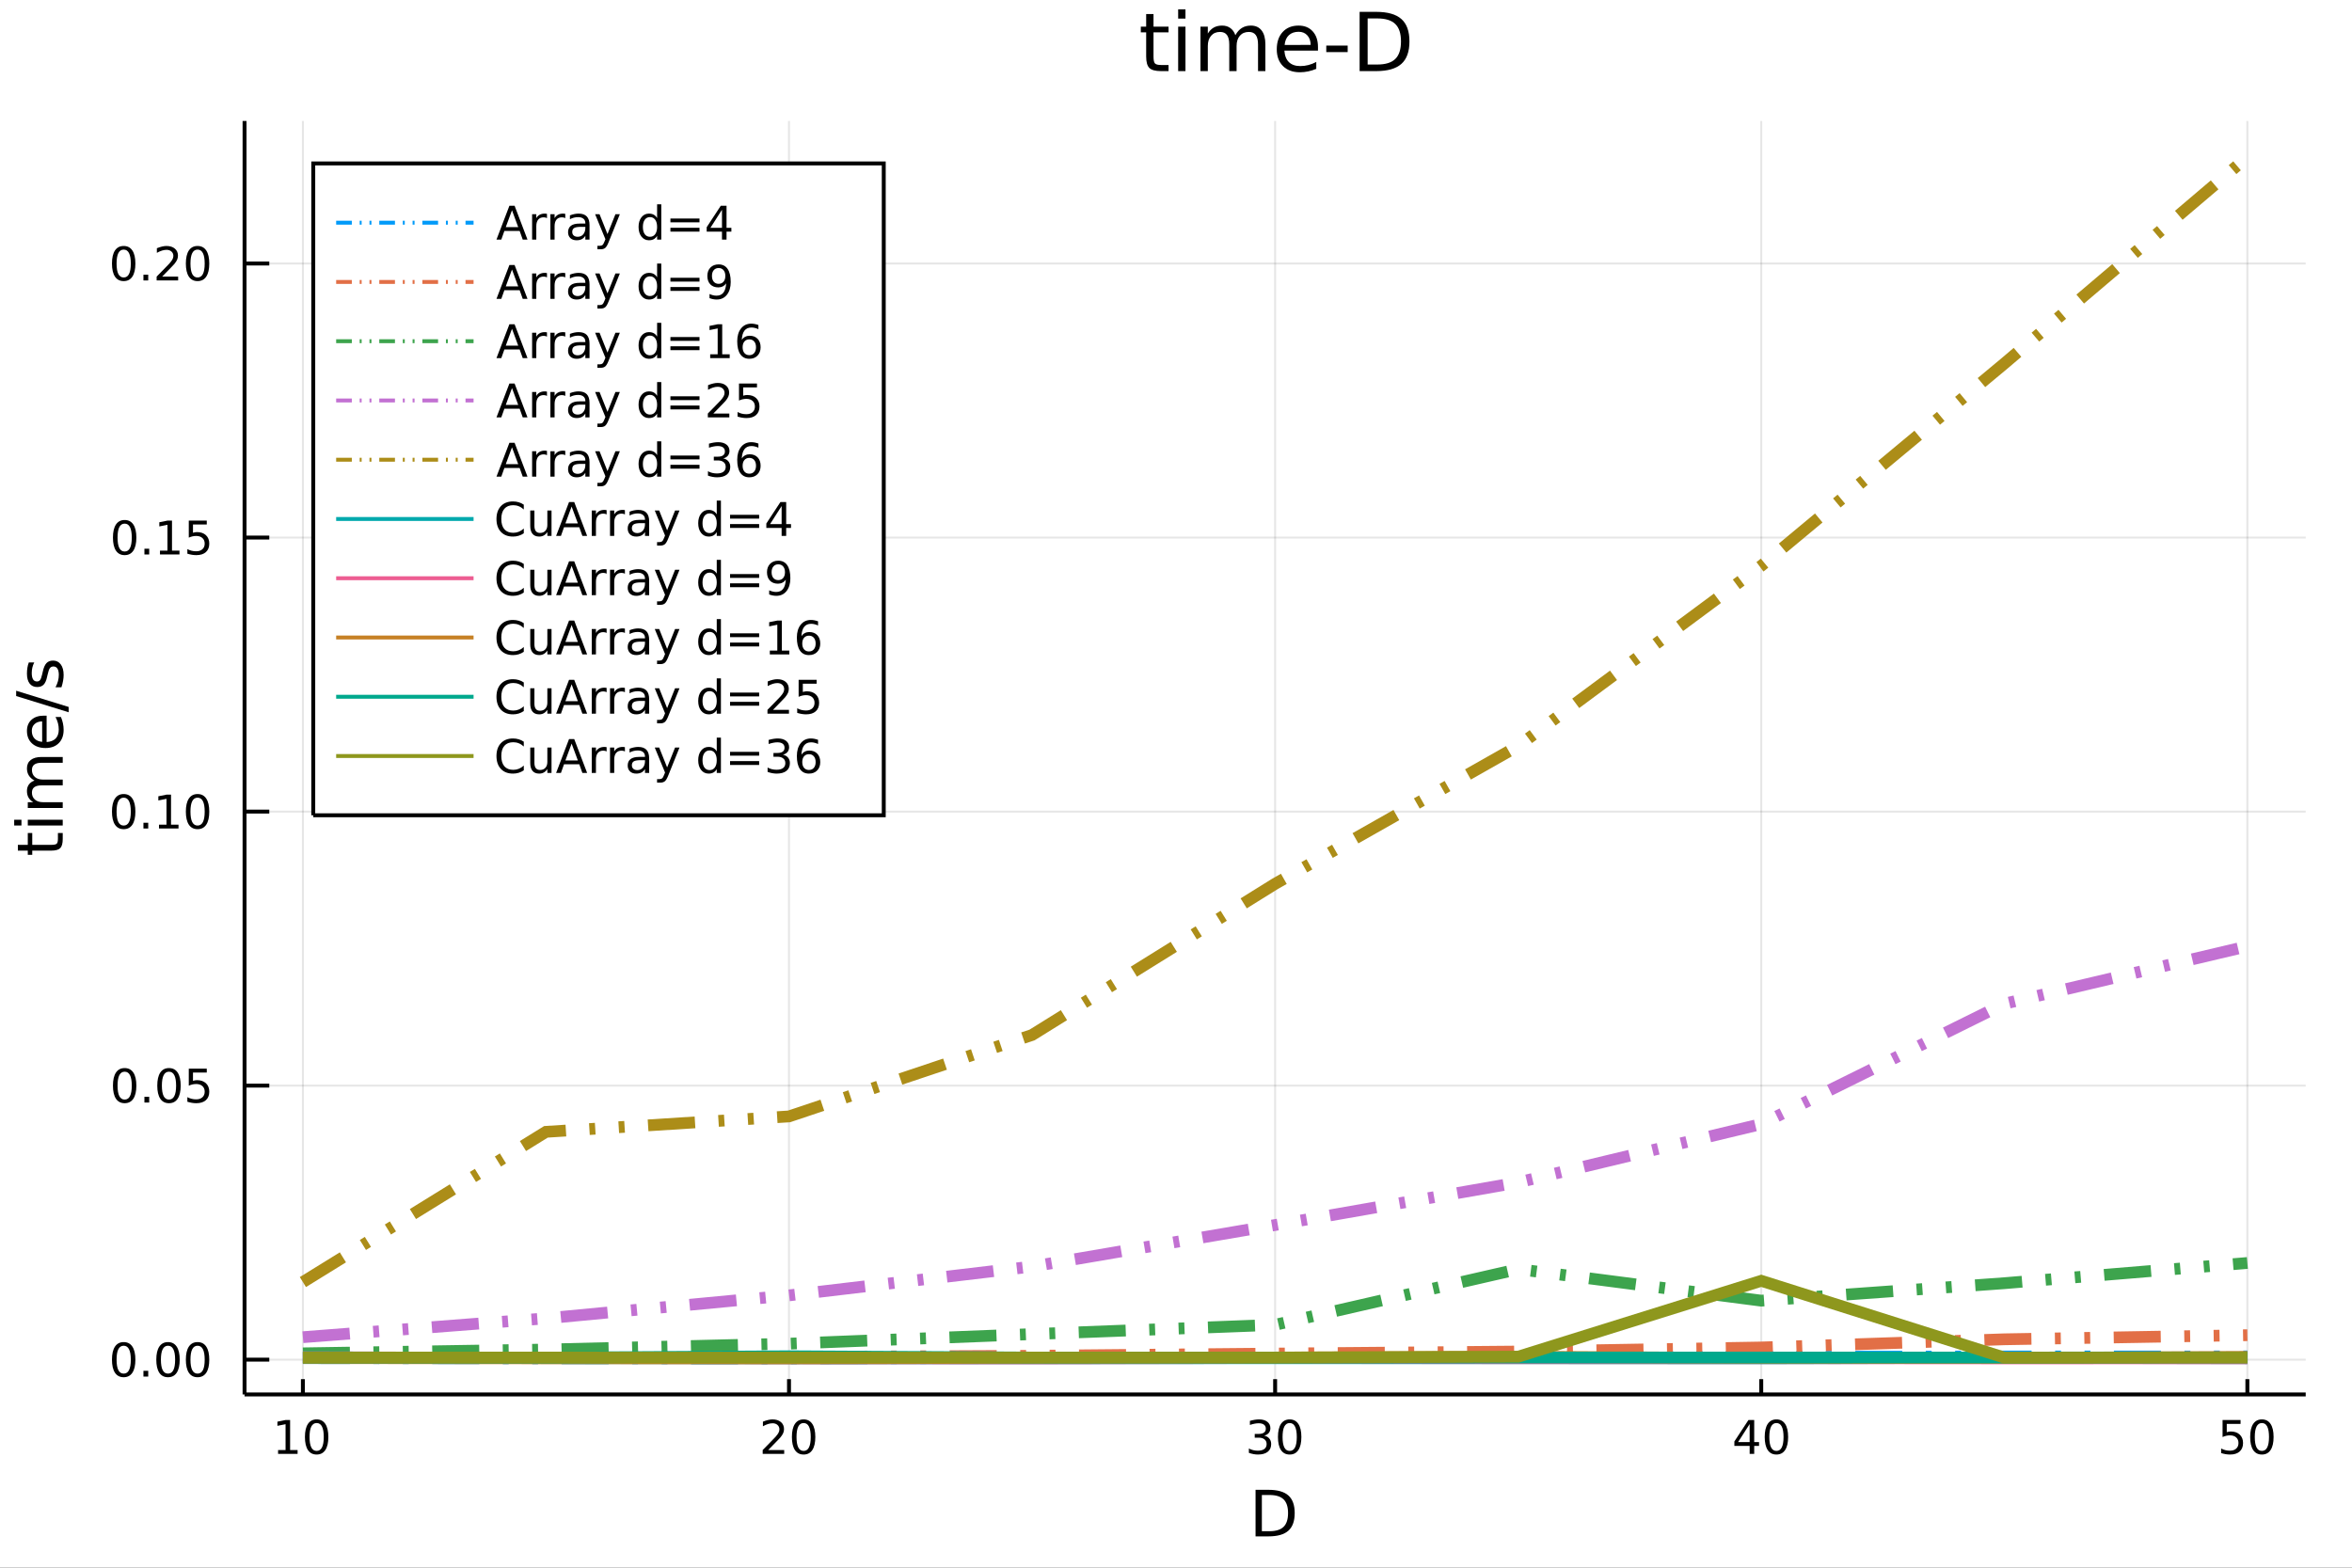<?xml version="1.0" encoding="utf-8"?>
<svg xmlns="http://www.w3.org/2000/svg" xmlns:xlink="http://www.w3.org/1999/xlink" width="600" height="400" viewBox="0 0 2400 1600">
<rect x="0" y="0" width="2400" height="1600" fill="#333333" stroke="none"/>
<defs>
  <clipPath id="clip140">
    <rect x="0" y="0" width="2400" height="1600"/>
  </clipPath>
</defs>
<path clip-path="url(#clip140)" d="
M0 1600 L2400 1600 L2400 0 L0 0  Z
  " fill="#ffffff" fill-rule="evenodd" fill-opacity="1"/>
<defs>
  <clipPath id="clip141">
    <rect x="480" y="0" width="1681" height="1600"/>
  </clipPath>
</defs>
<path clip-path="url(#clip140)" d="
M249.542 1423.18 L2352.76 1423.18 L2352.76 123.472 L249.542 123.472  Z
  " fill="#ffffff" fill-rule="evenodd" fill-opacity="1"/>
<defs>
  <clipPath id="clip142">
    <rect x="249" y="123" width="2104" height="1301"/>
  </clipPath>
</defs>
<polyline clip-path="url(#clip142)" style="stroke:#000000; stroke-width:2; stroke-opacity:0.1; fill:none" points="
  309.067,1423.18 309.067,123.472 
  "/>
<polyline clip-path="url(#clip142)" style="stroke:#000000; stroke-width:2; stroke-opacity:0.1; fill:none" points="
  805.108,1423.18 805.108,123.472 
  "/>
<polyline clip-path="url(#clip142)" style="stroke:#000000; stroke-width:2; stroke-opacity:0.1; fill:none" points="
  1301.15,1423.18 1301.15,123.472 
  "/>
<polyline clip-path="url(#clip142)" style="stroke:#000000; stroke-width:2; stroke-opacity:0.1; fill:none" points="
  1797.19,1423.18 1797.19,123.472 
  "/>
<polyline clip-path="url(#clip142)" style="stroke:#000000; stroke-width:2; stroke-opacity:0.1; fill:none" points="
  2293.23,1423.18 2293.23,123.472 
  "/>
<polyline clip-path="url(#clip140)" style="stroke:#000000; stroke-width:4; stroke-opacity:1; fill:none" points="
  249.542,1423.18 2352.76,1423.18 
  "/>
<polyline clip-path="url(#clip140)" style="stroke:#000000; stroke-width:4; stroke-opacity:1; fill:none" points="
  309.067,1423.18 309.067,1407.58 
  "/>
<polyline clip-path="url(#clip140)" style="stroke:#000000; stroke-width:4; stroke-opacity:1; fill:none" points="
  805.108,1423.18 805.108,1407.58 
  "/>
<polyline clip-path="url(#clip140)" style="stroke:#000000; stroke-width:4; stroke-opacity:1; fill:none" points="
  1301.15,1423.18 1301.15,1407.58 
  "/>
<polyline clip-path="url(#clip140)" style="stroke:#000000; stroke-width:4; stroke-opacity:1; fill:none" points="
  1797.19,1423.18 1797.19,1407.58 
  "/>
<polyline clip-path="url(#clip140)" style="stroke:#000000; stroke-width:4; stroke-opacity:1; fill:none" points="
  2293.23,1423.18 2293.23,1407.58 
  "/>
<path clip-path="url(#clip140)" d="M 0 0 M283.755 1479.92 L291.393 1479.92 L291.393 1453.55 L283.083 1455.22 L283.083 1450.96 L291.347 1449.29 L296.023 1449.29 L296.023 1479.92 L303.662 1479.92 L303.662 1483.85 L283.755 1483.85 L283.755 1479.92 Z" fill="#000000" fill-rule="evenodd" fill-opacity="1" /><path clip-path="url(#clip140)" d="M 0 0 M323.106 1452.37 Q319.495 1452.37 317.666 1455.94 Q315.861 1459.48 315.861 1466.61 Q315.861 1473.71 317.666 1477.28 Q319.495 1480.82 323.106 1480.82 Q326.74 1480.82 328.546 1477.28 Q330.375 1473.71 330.375 1466.61 Q330.375 1459.48 328.546 1455.94 Q326.74 1452.37 323.106 1452.37 M323.106 1448.67 Q328.916 1448.67 331.972 1453.27 Q335.051 1457.86 335.051 1466.61 Q335.051 1475.33 331.972 1479.94 Q328.916 1484.52 323.106 1484.52 Q317.296 1484.52 314.217 1479.94 Q311.162 1475.33 311.162 1466.61 Q311.162 1457.86 314.217 1453.27 Q317.296 1448.67 323.106 1448.67 Z" fill="#000000" fill-rule="evenodd" fill-opacity="1" /><path clip-path="url(#clip140)" d="M 0 0 M783.881 1479.92 L800.201 1479.92 L800.201 1483.85 L778.256 1483.85 L778.256 1479.92 Q780.918 1477.16 785.502 1472.53 Q790.108 1467.88 791.289 1466.54 Q793.534 1464.01 794.414 1462.28 Q795.316 1460.52 795.316 1458.83 Q795.316 1456.07 793.372 1454.34 Q791.451 1452.6 788.349 1452.6 Q786.15 1452.6 783.696 1453.37 Q781.265 1454.13 778.488 1455.68 L778.488 1450.96 Q781.312 1449.82 783.765 1449.25 Q786.219 1448.67 788.256 1448.67 Q793.627 1448.67 796.821 1451.35 Q800.015 1454.04 800.015 1458.53 Q800.015 1460.66 799.205 1462.58 Q798.418 1464.48 796.312 1467.07 Q795.733 1467.74 792.631 1470.96 Q789.529 1474.15 783.881 1479.92 Z" fill="#000000" fill-rule="evenodd" fill-opacity="1" /><path clip-path="url(#clip140)" d="M 0 0 M820.015 1452.37 Q816.404 1452.37 814.576 1455.94 Q812.77 1459.48 812.77 1466.61 Q812.77 1473.71 814.576 1477.28 Q816.404 1480.82 820.015 1480.82 Q823.65 1480.82 825.455 1477.28 Q827.284 1473.71 827.284 1466.61 Q827.284 1459.48 825.455 1455.94 Q823.65 1452.37 820.015 1452.37 M820.015 1448.67 Q825.825 1448.67 828.881 1453.27 Q831.96 1457.86 831.96 1466.61 Q831.96 1475.33 828.881 1479.94 Q825.825 1484.52 820.015 1484.52 Q814.205 1484.52 811.126 1479.94 Q808.071 1475.33 808.071 1466.61 Q808.071 1457.86 811.126 1453.27 Q814.205 1448.67 820.015 1448.67 Z" fill="#000000" fill-rule="evenodd" fill-opacity="1" /><path clip-path="url(#clip140)" d="M 0 0 M1289.99 1465.22 Q1293.35 1465.94 1295.22 1468.2 Q1297.12 1470.47 1297.12 1473.81 Q1297.12 1478.92 1293.6 1481.72 Q1290.08 1484.52 1283.6 1484.52 Q1281.43 1484.52 1279.11 1484.08 Q1276.82 1483.67 1274.37 1482.81 L1274.37 1478.3 Q1276.31 1479.43 1278.63 1480.01 Q1280.94 1480.59 1283.46 1480.59 Q1287.86 1480.59 1290.15 1478.85 Q1292.47 1477.12 1292.47 1473.81 Q1292.47 1470.75 1290.32 1469.04 Q1288.19 1467.3 1284.37 1467.3 L1280.34 1467.3 L1280.34 1463.46 L1284.55 1463.46 Q1288 1463.46 1289.83 1462.09 Q1291.66 1460.7 1291.66 1458.11 Q1291.66 1455.45 1289.76 1454.04 Q1287.89 1452.6 1284.37 1452.6 Q1282.45 1452.6 1280.25 1453.02 Q1278.05 1453.44 1275.41 1454.31 L1275.41 1450.15 Q1278.07 1449.41 1280.39 1449.04 Q1282.72 1448.67 1284.78 1448.67 Q1290.11 1448.67 1293.21 1451.1 Q1296.31 1453.5 1296.31 1457.63 Q1296.31 1460.5 1294.67 1462.49 Q1293.02 1464.45 1289.99 1465.22 Z" fill="#000000" fill-rule="evenodd" fill-opacity="1" /><path clip-path="url(#clip140)" d="M 0 0 M1315.99 1452.37 Q1312.38 1452.37 1310.55 1455.94 Q1308.74 1459.48 1308.74 1466.61 Q1308.74 1473.71 1310.55 1477.28 Q1312.38 1480.82 1315.99 1480.82 Q1319.62 1480.82 1321.43 1477.28 Q1323.26 1473.71 1323.26 1466.61 Q1323.26 1459.48 1321.43 1455.94 Q1319.62 1452.37 1315.99 1452.37 M1315.99 1448.67 Q1321.8 1448.67 1324.85 1453.27 Q1327.93 1457.86 1327.93 1466.61 Q1327.93 1475.33 1324.85 1479.94 Q1321.8 1484.52 1315.99 1484.52 Q1310.18 1484.52 1307.1 1479.94 Q1304.04 1475.33 1304.04 1466.61 Q1304.04 1457.86 1307.1 1453.27 Q1310.18 1448.67 1315.99 1448.67 Z" fill="#000000" fill-rule="evenodd" fill-opacity="1" /><path clip-path="url(#clip140)" d="M 0 0 M1785.36 1453.37 L1773.56 1471.81 L1785.36 1471.81 L1785.36 1453.37 M1784.13 1449.29 L1790.01 1449.29 L1790.01 1471.81 L1794.94 1471.81 L1794.94 1475.7 L1790.01 1475.7 L1790.01 1483.85 L1785.36 1483.85 L1785.36 1475.7 L1769.76 1475.7 L1769.76 1471.19 L1784.13 1449.29 Z" fill="#000000" fill-rule="evenodd" fill-opacity="1" /><path clip-path="url(#clip140)" d="M 0 0 M1812.68 1452.37 Q1809.06 1452.37 1807.24 1455.94 Q1805.43 1459.48 1805.43 1466.61 Q1805.43 1473.71 1807.24 1477.28 Q1809.06 1480.82 1812.68 1480.82 Q1816.31 1480.82 1818.12 1477.28 Q1819.94 1473.71 1819.94 1466.61 Q1819.94 1459.48 1818.12 1455.94 Q1816.31 1452.37 1812.68 1452.37 M1812.68 1448.67 Q1818.49 1448.67 1821.54 1453.27 Q1824.62 1457.86 1824.62 1466.61 Q1824.62 1475.33 1821.54 1479.94 Q1818.49 1484.52 1812.68 1484.52 Q1806.87 1484.52 1803.79 1479.94 Q1800.73 1475.33 1800.73 1466.61 Q1800.73 1457.86 1803.79 1453.27 Q1806.87 1448.67 1812.68 1448.67 Z" fill="#000000" fill-rule="evenodd" fill-opacity="1" /><path clip-path="url(#clip140)" d="M 0 0 M2267.93 1449.29 L2286.29 1449.29 L2286.29 1453.23 L2272.21 1453.23 L2272.21 1461.7 Q2273.23 1461.35 2274.25 1461.19 Q2275.27 1461 2276.29 1461 Q2282.07 1461 2285.45 1464.18 Q2288.83 1467.35 2288.83 1472.76 Q2288.83 1478.34 2285.36 1481.44 Q2281.89 1484.52 2275.57 1484.52 Q2273.39 1484.52 2271.12 1484.15 Q2268.88 1483.78 2266.47 1483.04 L2266.47 1478.34 Q2268.56 1479.48 2270.78 1480.03 Q2273 1480.59 2275.48 1480.59 Q2279.48 1480.59 2281.82 1478.48 Q2284.16 1476.38 2284.16 1472.76 Q2284.16 1469.15 2281.82 1467.05 Q2279.48 1464.94 2275.48 1464.94 Q2273.6 1464.94 2271.73 1465.36 Q2269.87 1465.77 2267.93 1466.65 L2267.93 1449.29 Z" fill="#000000" fill-rule="evenodd" fill-opacity="1" /><path clip-path="url(#clip140)" d="M 0 0 M2308.05 1452.37 Q2304.43 1452.37 2302.61 1455.94 Q2300.8 1459.48 2300.8 1466.61 Q2300.8 1473.71 2302.61 1477.28 Q2304.43 1480.82 2308.05 1480.82 Q2311.68 1480.82 2313.49 1477.28 Q2315.31 1473.71 2315.31 1466.61 Q2315.31 1459.48 2313.49 1455.94 Q2311.68 1452.37 2308.05 1452.37 M2308.05 1448.67 Q2313.86 1448.67 2316.91 1453.27 Q2319.99 1457.86 2319.99 1466.61 Q2319.99 1475.33 2316.91 1479.94 Q2313.86 1484.52 2308.05 1484.52 Q2302.24 1484.52 2299.16 1479.94 Q2296.1 1475.33 2296.1 1466.61 Q2296.1 1457.86 2299.16 1453.27 Q2302.24 1448.67 2308.05 1448.67 Z" fill="#000000" fill-rule="evenodd" fill-opacity="1" /><path clip-path="url(#clip140)" d="M 0 0 M1287.61 1525.81 L1287.61 1562.76 L1295.37 1562.76 Q1305.21 1562.76 1309.76 1558.3 Q1314.34 1553.85 1314.34 1544.24 Q1314.34 1534.69 1309.76 1530.26 Q1305.21 1525.81 1295.37 1525.81 L1287.61 1525.81 M1281.18 1520.52 L1294.39 1520.52 Q1308.2 1520.52 1314.66 1526.28 Q1321.12 1532.01 1321.12 1544.24 Q1321.12 1556.52 1314.63 1562.28 Q1308.14 1568.04 1294.39 1568.04 L1281.18 1568.04 L1281.18 1520.52 Z" fill="#000000" fill-rule="evenodd" fill-opacity="1" /><polyline clip-path="url(#clip142)" style="stroke:#000000; stroke-width:2; stroke-opacity:0.1; fill:none" points="
  249.542,1387.67 2352.76,1387.67 
  "/>
<polyline clip-path="url(#clip142)" style="stroke:#000000; stroke-width:2; stroke-opacity:0.1; fill:none" points="
  249.542,1107.99 2352.76,1107.99 
  "/>
<polyline clip-path="url(#clip142)" style="stroke:#000000; stroke-width:2; stroke-opacity:0.1; fill:none" points="
  249.542,828.311 2352.76,828.311 
  "/>
<polyline clip-path="url(#clip142)" style="stroke:#000000; stroke-width:2; stroke-opacity:0.1; fill:none" points="
  249.542,548.631 2352.76,548.631 
  "/>
<polyline clip-path="url(#clip142)" style="stroke:#000000; stroke-width:2; stroke-opacity:0.1; fill:none" points="
  249.542,268.952 2352.76,268.952 
  "/>
<polyline clip-path="url(#clip140)" style="stroke:#000000; stroke-width:4; stroke-opacity:1; fill:none" points="
  249.542,1423.18 249.542,123.472 
  "/>
<polyline clip-path="url(#clip140)" style="stroke:#000000; stroke-width:4; stroke-opacity:1; fill:none" points="
  249.542,1387.67 274.781,1387.67 
  "/>
<polyline clip-path="url(#clip140)" style="stroke:#000000; stroke-width:4; stroke-opacity:1; fill:none" points="
  249.542,1107.99 274.781,1107.99 
  "/>
<polyline clip-path="url(#clip140)" style="stroke:#000000; stroke-width:4; stroke-opacity:1; fill:none" points="
  249.542,828.311 274.781,828.311 
  "/>
<polyline clip-path="url(#clip140)" style="stroke:#000000; stroke-width:4; stroke-opacity:1; fill:none" points="
  249.542,548.631 274.781,548.631 
  "/>
<polyline clip-path="url(#clip140)" style="stroke:#000000; stroke-width:4; stroke-opacity:1; fill:none" points="
  249.542,268.952 274.781,268.952 
  "/>
<path clip-path="url(#clip140)" d="M 0 0 M126.205 1373.47 Q122.593 1373.47 120.765 1377.03 Q118.959 1380.58 118.959 1387.7 Q118.959 1394.81 120.765 1398.38 Q122.593 1401.92 126.205 1401.92 Q129.839 1401.92 131.644 1398.38 Q133.473 1394.81 133.473 1387.7 Q133.473 1380.58 131.644 1377.03 Q129.839 1373.47 126.205 1373.47 M126.205 1369.76 Q132.015 1369.76 135.07 1374.37 Q138.149 1378.95 138.149 1387.7 Q138.149 1396.43 135.07 1401.04 Q132.015 1405.62 126.205 1405.62 Q120.394 1405.62 117.316 1401.04 Q114.26 1396.43 114.26 1387.7 Q114.26 1378.95 117.316 1374.37 Q120.394 1369.76 126.205 1369.76 Z" fill="#000000" fill-rule="evenodd" fill-opacity="1" /><path clip-path="url(#clip140)" d="M 0 0 M146.366 1399.07 L151.251 1399.07 L151.251 1404.95 L146.366 1404.95 L146.366 1399.07 Z" fill="#000000" fill-rule="evenodd" fill-opacity="1" /><path clip-path="url(#clip140)" d="M 0 0 M171.436 1373.47 Q167.825 1373.47 165.996 1377.03 Q164.19 1380.58 164.19 1387.7 Q164.19 1394.81 165.996 1398.38 Q167.825 1401.92 171.436 1401.92 Q175.07 1401.92 176.876 1398.38 Q178.704 1394.81 178.704 1387.7 Q178.704 1380.58 176.876 1377.03 Q175.07 1373.47 171.436 1373.47 M171.436 1369.76 Q177.246 1369.76 180.301 1374.37 Q183.38 1378.95 183.38 1387.7 Q183.38 1396.43 180.301 1401.04 Q177.246 1405.62 171.436 1405.62 Q165.626 1405.62 162.547 1401.04 Q159.491 1396.43 159.491 1387.7 Q159.491 1378.95 162.547 1374.37 Q165.626 1369.76 171.436 1369.76 Z" fill="#000000" fill-rule="evenodd" fill-opacity="1" /><path clip-path="url(#clip140)" d="M 0 0 M201.598 1373.47 Q197.987 1373.47 196.158 1377.03 Q194.352 1380.58 194.352 1387.7 Q194.352 1394.81 196.158 1398.38 Q197.987 1401.92 201.598 1401.92 Q205.232 1401.92 207.037 1398.38 Q208.866 1394.81 208.866 1387.7 Q208.866 1380.58 207.037 1377.03 Q205.232 1373.47 201.598 1373.47 M201.598 1369.76 Q207.408 1369.76 210.463 1374.37 Q213.542 1378.95 213.542 1387.7 Q213.542 1396.43 210.463 1401.04 Q207.408 1405.62 201.598 1405.62 Q195.787 1405.62 192.709 1401.04 Q189.653 1396.43 189.653 1387.7 Q189.653 1378.95 192.709 1374.37 Q195.787 1369.76 201.598 1369.76 Z" fill="#000000" fill-rule="evenodd" fill-opacity="1" /><path clip-path="url(#clip140)" d="M 0 0 M127.2 1093.79 Q123.589 1093.79 121.76 1097.35 Q119.955 1100.9 119.955 1108.03 Q119.955 1115.13 121.76 1118.7 Q123.589 1122.24 127.2 1122.24 Q130.834 1122.24 132.64 1118.7 Q134.468 1115.13 134.468 1108.03 Q134.468 1100.9 132.64 1097.35 Q130.834 1093.79 127.2 1093.79 M127.2 1090.09 Q133.01 1090.09 136.066 1094.69 Q139.144 1099.28 139.144 1108.03 Q139.144 1116.75 136.066 1121.36 Q133.01 1125.94 127.2 1125.94 Q121.39 1125.94 118.311 1121.36 Q115.256 1116.75 115.256 1108.03 Q115.256 1099.28 118.311 1094.69 Q121.39 1090.09 127.2 1090.09 Z" fill="#000000" fill-rule="evenodd" fill-opacity="1" /><path clip-path="url(#clip140)" d="M 0 0 M147.362 1119.39 L152.246 1119.39 L152.246 1125.27 L147.362 1125.27 L147.362 1119.39 Z" fill="#000000" fill-rule="evenodd" fill-opacity="1" /><path clip-path="url(#clip140)" d="M 0 0 M172.431 1093.79 Q168.82 1093.79 166.991 1097.35 Q165.186 1100.9 165.186 1108.03 Q165.186 1115.13 166.991 1118.7 Q168.82 1122.24 172.431 1122.24 Q176.065 1122.24 177.871 1118.7 Q179.7 1115.13 179.7 1108.03 Q179.7 1100.9 177.871 1097.35 Q176.065 1093.79 172.431 1093.79 M172.431 1090.09 Q178.241 1090.09 181.297 1094.69 Q184.376 1099.28 184.376 1108.03 Q184.376 1116.75 181.297 1121.36 Q178.241 1125.94 172.431 1125.94 Q166.621 1125.94 163.542 1121.36 Q160.487 1116.75 160.487 1108.03 Q160.487 1099.28 163.542 1094.69 Q166.621 1090.09 172.431 1090.09 Z" fill="#000000" fill-rule="evenodd" fill-opacity="1" /><path clip-path="url(#clip140)" d="M 0 0 M192.639 1090.71 L210.996 1090.71 L210.996 1094.65 L196.922 1094.65 L196.922 1103.12 Q197.94 1102.77 198.959 1102.61 Q199.977 1102.42 200.996 1102.42 Q206.783 1102.42 210.162 1105.59 Q213.542 1108.77 213.542 1114.18 Q213.542 1119.76 210.07 1122.86 Q206.598 1125.94 200.278 1125.94 Q198.102 1125.94 195.834 1125.57 Q193.588 1125.2 191.181 1124.46 L191.181 1119.76 Q193.264 1120.9 195.487 1121.45 Q197.709 1122.01 200.186 1122.01 Q204.19 1122.01 206.528 1119.9 Q208.866 1117.79 208.866 1114.18 Q208.866 1110.57 206.528 1108.46 Q204.19 1106.36 200.186 1106.36 Q198.311 1106.36 196.436 1106.78 Q194.584 1107.19 192.639 1108.07 L192.639 1090.71 Z" fill="#000000" fill-rule="evenodd" fill-opacity="1" /><path clip-path="url(#clip140)" d="M 0 0 M126.205 814.109 Q122.593 814.109 120.765 817.674 Q118.959 821.216 118.959 828.345 Q118.959 835.452 120.765 839.017 Q122.593 842.558 126.205 842.558 Q129.839 842.558 131.644 839.017 Q133.473 835.452 133.473 828.345 Q133.473 821.216 131.644 817.674 Q129.839 814.109 126.205 814.109 M126.205 810.406 Q132.015 810.406 135.07 815.012 Q138.149 819.595 138.149 828.345 Q138.149 837.072 135.07 841.679 Q132.015 846.262 126.205 846.262 Q120.394 846.262 117.316 841.679 Q114.26 837.072 114.26 828.345 Q114.26 819.595 117.316 815.012 Q120.394 810.406 126.205 810.406 Z" fill="#000000" fill-rule="evenodd" fill-opacity="1" /><path clip-path="url(#clip140)" d="M 0 0 M146.366 839.711 L151.251 839.711 L151.251 845.591 L146.366 845.591 L146.366 839.711 Z" fill="#000000" fill-rule="evenodd" fill-opacity="1" /><path clip-path="url(#clip140)" d="M 0 0 M162.246 841.656 L169.885 841.656 L169.885 815.29 L161.575 816.957 L161.575 812.697 L169.839 811.031 L174.514 811.031 L174.514 841.656 L182.153 841.656 L182.153 845.591 L162.246 845.591 L162.246 841.656 Z" fill="#000000" fill-rule="evenodd" fill-opacity="1" /><path clip-path="url(#clip140)" d="M 0 0 M201.598 814.109 Q197.987 814.109 196.158 817.674 Q194.352 821.216 194.352 828.345 Q194.352 835.452 196.158 839.017 Q197.987 842.558 201.598 842.558 Q205.232 842.558 207.037 839.017 Q208.866 835.452 208.866 828.345 Q208.866 821.216 207.037 817.674 Q205.232 814.109 201.598 814.109 M201.598 810.406 Q207.408 810.406 210.463 815.012 Q213.542 819.595 213.542 828.345 Q213.542 837.072 210.463 841.679 Q207.408 846.262 201.598 846.262 Q195.787 846.262 192.709 841.679 Q189.653 837.072 189.653 828.345 Q189.653 819.595 192.709 815.012 Q195.787 810.406 201.598 810.406 Z" fill="#000000" fill-rule="evenodd" fill-opacity="1" /><path clip-path="url(#clip140)" d="M 0 0 M127.2 534.43 Q123.589 534.43 121.76 537.995 Q119.955 541.536 119.955 548.666 Q119.955 555.772 121.76 559.337 Q123.589 562.879 127.2 562.879 Q130.834 562.879 132.64 559.337 Q134.468 555.772 134.468 548.666 Q134.468 541.536 132.64 537.995 Q130.834 534.43 127.2 534.43 M127.2 530.726 Q133.01 530.726 136.066 535.333 Q139.144 539.916 139.144 548.666 Q139.144 557.393 136.066 561.999 Q133.01 566.582 127.2 566.582 Q121.39 566.582 118.311 561.999 Q115.256 557.393 115.256 548.666 Q115.256 539.916 118.311 535.333 Q121.39 530.726 127.2 530.726 Z" fill="#000000" fill-rule="evenodd" fill-opacity="1" /><path clip-path="url(#clip140)" d="M 0 0 M147.362 560.032 L152.246 560.032 L152.246 565.911 L147.362 565.911 L147.362 560.032 Z" fill="#000000" fill-rule="evenodd" fill-opacity="1" /><path clip-path="url(#clip140)" d="M 0 0 M163.241 561.976 L170.88 561.976 L170.88 535.61 L162.57 537.277 L162.57 533.018 L170.834 531.351 L175.51 531.351 L175.51 561.976 L183.149 561.976 L183.149 565.911 L163.241 565.911 L163.241 561.976 Z" fill="#000000" fill-rule="evenodd" fill-opacity="1" /><path clip-path="url(#clip140)" d="M 0 0 M192.639 531.351 L210.996 531.351 L210.996 535.286 L196.922 535.286 L196.922 543.758 Q197.94 543.411 198.959 543.249 Q199.977 543.064 200.996 543.064 Q206.783 543.064 210.162 546.235 Q213.542 549.407 213.542 554.823 Q213.542 560.402 210.07 563.504 Q206.598 566.582 200.278 566.582 Q198.102 566.582 195.834 566.212 Q193.588 565.842 191.181 565.101 L191.181 560.402 Q193.264 561.536 195.487 562.092 Q197.709 562.647 200.186 562.647 Q204.19 562.647 206.528 560.541 Q208.866 558.434 208.866 554.823 Q208.866 551.212 206.528 549.106 Q204.19 546.999 200.186 546.999 Q198.311 546.999 196.436 547.416 Q194.584 547.833 192.639 548.712 L192.639 531.351 Z" fill="#000000" fill-rule="evenodd" fill-opacity="1" /><path clip-path="url(#clip140)" d="M 0 0 M126.205 254.75 Q122.593 254.75 120.765 258.315 Q118.959 261.857 118.959 268.986 Q118.959 276.093 120.765 279.658 Q122.593 283.199 126.205 283.199 Q129.839 283.199 131.644 279.658 Q133.473 276.093 133.473 268.986 Q133.473 261.857 131.644 258.315 Q129.839 254.75 126.205 254.75 M126.205 251.047 Q132.015 251.047 135.07 255.653 Q138.149 260.236 138.149 268.986 Q138.149 277.713 135.07 282.32 Q132.015 286.903 126.205 286.903 Q120.394 286.903 117.316 282.32 Q114.26 277.713 114.26 268.986 Q114.26 260.236 117.316 255.653 Q120.394 251.047 126.205 251.047 Z" fill="#000000" fill-rule="evenodd" fill-opacity="1" /><path clip-path="url(#clip140)" d="M 0 0 M146.366 280.352 L151.251 280.352 L151.251 286.232 L146.366 286.232 L146.366 280.352 Z" fill="#000000" fill-rule="evenodd" fill-opacity="1" /><path clip-path="url(#clip140)" d="M 0 0 M165.464 282.296 L181.783 282.296 L181.783 286.232 L159.839 286.232 L159.839 282.296 Q162.501 279.542 167.084 274.912 Q171.69 270.259 172.871 268.917 Q175.116 266.394 175.996 264.658 Q176.899 262.898 176.899 261.209 Q176.899 258.454 174.954 256.718 Q173.033 254.982 169.931 254.982 Q167.732 254.982 165.278 255.746 Q162.848 256.509 160.07 258.06 L160.07 253.338 Q162.894 252.204 165.348 251.625 Q167.802 251.047 169.839 251.047 Q175.209 251.047 178.403 253.732 Q181.598 256.417 181.598 260.908 Q181.598 263.037 180.788 264.959 Q180.001 266.857 177.894 269.449 Q177.315 270.121 174.214 273.338 Q171.112 276.533 165.464 282.296 Z" fill="#000000" fill-rule="evenodd" fill-opacity="1" /><path clip-path="url(#clip140)" d="M 0 0 M201.598 254.75 Q197.987 254.75 196.158 258.315 Q194.352 261.857 194.352 268.986 Q194.352 276.093 196.158 279.658 Q197.987 283.199 201.598 283.199 Q205.232 283.199 207.037 279.658 Q208.866 276.093 208.866 268.986 Q208.866 261.857 207.037 258.315 Q205.232 254.75 201.598 254.75 M201.598 251.047 Q207.408 251.047 210.463 255.653 Q213.542 260.236 213.542 268.986 Q213.542 277.713 210.463 282.32 Q207.408 286.903 201.598 286.903 Q195.787 286.903 192.709 282.32 Q189.653 277.713 189.653 268.986 Q189.653 260.236 192.709 255.653 Q195.787 251.047 201.598 251.047 Z" fill="#000000" fill-rule="evenodd" fill-opacity="1" /><path clip-path="url(#clip140)" d="M 0 0 M18.235 862.271 L28.356 862.271 L28.356 850.208 L32.908 850.208 L32.908 862.271 L52.259 862.271 Q56.62 862.271 57.861 861.093 Q59.103 859.884 59.103 856.223 L59.103 850.208 L64.004 850.208 L64.004 856.223 Q64.004 863.003 61.49 865.581 Q58.943 868.159 52.259 868.159 L32.908 868.159 L32.908 872.456 L28.356 872.456 L28.356 868.159 L18.235 868.159 L18.235 862.271 Z" fill="#000000" fill-rule="evenodd" fill-opacity="1" /><path clip-path="url(#clip140)" d="M 0 0 M28.356 842.505 L28.356 836.649 L64.004 836.649 L64.004 842.505 L28.356 842.505 M14.479 842.505 L14.479 836.649 L21.895 836.649 L21.895 842.505 L14.479 842.505 Z" fill="#000000" fill-rule="evenodd" fill-opacity="1" /><path clip-path="url(#clip140)" d="M 0 0 M35.199 796.64 Q31.253 794.444 29.375 791.389 Q27.497 788.333 27.497 784.195 Q27.497 778.625 31.412 775.602 Q35.295 772.578 42.488 772.578 L64.004 772.578 L64.004 778.466 L42.679 778.466 Q37.555 778.466 35.072 780.281 Q32.589 782.095 32.589 785.819 Q32.589 790.37 35.613 793.012 Q38.637 795.654 43.857 795.654 L64.004 795.654 L64.004 801.542 L42.679 801.542 Q37.523 801.542 35.072 803.356 Q32.589 805.17 32.589 808.958 Q32.589 813.446 35.645 816.088 Q38.669 818.729 43.857 818.729 L64.004 818.729 L64.004 824.618 L28.356 824.618 L28.356 818.729 L33.894 818.729 Q30.616 816.724 29.056 813.923 Q27.497 811.122 27.497 807.271 Q27.497 803.388 29.47 800.683 Q31.444 797.945 35.199 796.64 Z" fill="#000000" fill-rule="evenodd" fill-opacity="1" /><path clip-path="url(#clip140)" d="M 0 0 M44.716 730.405 L47.581 730.405 L47.581 757.332 Q53.628 756.95 56.811 753.704 Q59.962 750.425 59.962 744.601 Q59.962 741.227 59.134 738.076 Q58.307 734.893 56.652 731.774 L62.19 731.774 Q63.527 734.925 64.227 738.235 Q64.927 741.545 64.927 744.951 Q64.927 753.481 59.962 758.478 Q54.997 763.443 46.53 763.443 Q37.777 763.443 32.653 758.733 Q27.497 753.99 27.497 745.969 Q27.497 738.776 32.144 734.607 Q36.759 730.405 44.716 730.405 M42.997 736.262 Q38.191 736.325 35.327 738.967 Q32.462 741.577 32.462 745.906 Q32.462 750.807 35.231 753.767 Q38 756.696 43.029 757.141 L42.997 736.262 Z" fill="#000000" fill-rule="evenodd" fill-opacity="1" /><path clip-path="url(#clip140)" d="M 0 0 M16.484 710.385 L16.484 704.974 L70.052 721.525 L70.052 726.936 L16.484 710.385 Z" fill="#000000" fill-rule="evenodd" fill-opacity="1" /><path clip-path="url(#clip140)" d="M 0 0 M29.407 676.106 L34.945 676.106 Q33.672 678.588 33.035 681.262 Q32.398 683.936 32.398 686.8 Q32.398 691.161 33.735 693.357 Q35.072 695.521 37.746 695.521 Q39.783 695.521 40.96 693.962 Q42.106 692.402 43.157 687.691 L43.602 685.686 Q44.939 679.448 47.39 676.838 Q49.809 674.196 54.169 674.196 Q59.134 674.196 62.031 678.143 Q64.927 682.058 64.927 688.933 Q64.927 691.797 64.354 694.916 Q63.813 698.004 62.699 701.441 L56.652 701.441 Q58.339 698.195 59.198 695.044 Q60.026 691.893 60.026 688.805 Q60.026 684.668 58.625 682.44 Q57.193 680.212 54.615 680.212 Q52.228 680.212 50.955 681.835 Q49.681 683.426 48.504 688.869 L48.026 690.906 Q46.88 696.349 44.525 698.768 Q42.138 701.187 38 701.187 Q32.971 701.187 30.234 697.622 Q27.497 694.057 27.497 687.5 Q27.497 684.254 27.974 681.389 Q28.452 678.525 29.407 676.106 Z" fill="#000000" fill-rule="evenodd" fill-opacity="1" /><path clip-path="url(#clip140)" d="M 0 0 M1177.05 14.324 L1177.05 27.206 L1192.4 27.206 L1192.4 32.999 L1177.05 32.999 L1177.05 57.628 Q1177.05 63.178 1178.55 64.758 Q1180.09 66.338 1184.75 66.338 L1192.4 66.338 L1192.4 72.576 L1184.75 72.576 Q1176.12 72.576 1172.84 69.376 Q1169.56 66.135 1169.56 57.628 L1169.56 32.999 L1164.09 32.999 L1164.09 27.206 L1169.56 27.206 L1169.56 14.324 L1177.05 14.324 Z" fill="#000000" fill-rule="evenodd" fill-opacity="1" /><path clip-path="url(#clip140)" d="M 0 0 M1202.21 27.206 L1209.66 27.206 L1209.66 72.576 L1202.21 72.576 L1202.21 27.206 M1202.21 9.544 L1209.66 9.544 L1209.66 18.983 L1202.21 18.983 L1202.21 9.544 Z" fill="#000000" fill-rule="evenodd" fill-opacity="1" /><path clip-path="url(#clip140)" d="M 0 0 M1260.58 35.915 Q1263.37 30.892 1267.26 28.502 Q1271.15 26.112 1276.42 26.112 Q1283.51 26.112 1287.36 31.095 Q1291.2 36.037 1291.2 45.192 L1291.2 72.576 L1283.71 72.576 L1283.71 45.435 Q1283.71 38.913 1281.4 35.753 Q1279.09 32.594 1274.35 32.594 Q1268.56 32.594 1265.2 36.442 Q1261.83 40.29 1261.83 46.934 L1261.83 72.576 L1254.34 72.576 L1254.34 45.435 Q1254.34 38.873 1252.03 35.753 Q1249.72 32.594 1244.9 32.594 Q1239.19 32.594 1235.83 36.482 Q1232.47 40.331 1232.47 46.934 L1232.47 72.576 L1224.97 72.576 L1224.97 27.206 L1232.47 27.206 L1232.47 34.254 Q1235.02 30.082 1238.58 28.097 Q1242.15 26.112 1247.05 26.112 Q1251.99 26.112 1255.43 28.624 Q1258.92 31.135 1260.58 35.915 Z" fill="#000000" fill-rule="evenodd" fill-opacity="1" /><path clip-path="url(#clip140)" d="M 0 0 M1344.88 48.028 L1344.88 51.673 L1310.61 51.673 Q1311.09 59.37 1315.23 63.421 Q1319.4 67.431 1326.81 67.431 Q1331.11 67.431 1335.12 66.378 Q1339.17 65.325 1343.14 63.218 L1343.14 70.267 Q1339.13 71.968 1334.91 72.86 Q1330.7 73.751 1326.37 73.751 Q1315.51 73.751 1309.15 67.431 Q1302.83 61.112 1302.83 50.337 Q1302.83 39.197 1308.83 32.675 Q1314.86 26.112 1325.07 26.112 Q1334.22 26.112 1339.53 32.026 Q1344.88 37.9 1344.88 48.028 M1337.42 45.84 Q1337.34 39.723 1333.98 36.077 Q1330.66 32.431 1325.15 32.431 Q1318.91 32.431 1315.14 35.956 Q1311.42 39.48 1310.85 45.88 L1337.42 45.84 Z" fill="#000000" fill-rule="evenodd" fill-opacity="1" /><path clip-path="url(#clip140)" d="M 0 0 M1353.34 46.529 L1375.18 46.529 L1375.18 53.172 L1353.34 53.172 L1353.34 46.529 Z" fill="#000000" fill-rule="evenodd" fill-opacity="1" /><path clip-path="url(#clip140)" d="M 0 0 M1395.56 18.82 L1395.56 65.852 L1405.44 65.852 Q1417.96 65.852 1423.75 60.18 Q1429.58 54.509 1429.58 42.275 Q1429.58 30.122 1423.75 24.492 Q1417.96 18.82 1405.44 18.82 L1395.56 18.82 M1387.37 12.096 L1404.18 12.096 Q1421.76 12.096 1429.99 19.428 Q1438.21 26.72 1438.21 42.275 Q1438.21 57.912 1429.95 65.244 Q1421.68 72.576 1404.18 72.576 L1387.37 72.576 L1387.37 12.096 Z" fill="#000000" fill-rule="evenodd" fill-opacity="1" /><polyline clip-path="url(#clip142)" style="stroke:#009af9; stroke-width:12; stroke-opacity:1; fill:none" stroke-dasharray="48, 24, 6, 24, 6, 24" points="
  309.067,1386.08 557.087,1386.34 805.108,1386.36 1053.13,1385.94 1301.15,1385.72 1549.17,1384.85 1797.19,1384.78 2045.21,1384.46 2293.23,1384.39 
  "/>
<polyline clip-path="url(#clip142)" style="stroke:#e26f46; stroke-width:12; stroke-opacity:1; fill:none" stroke-dasharray="48, 24, 6, 24, 6, 24" points="
  309.067,1385.89 557.087,1385.21 805.108,1384.89 1053.13,1383.73 1301.15,1381.48 1549.17,1379.42 1797.19,1375.26 2045.21,1366.9 2293.23,1362.7 
  "/>
<polyline clip-path="url(#clip142)" style="stroke:#3da44d; stroke-width:12; stroke-opacity:1; fill:none" stroke-dasharray="48, 24, 6, 24, 6, 24" points="
  309.067,1381.24 557.087,1377.38 805.108,1371.38 1053.13,1361.61 1301.15,1352.14 1549.17,1295.29 1797.19,1327.47 2045.21,1309.65 2293.23,1289.01 
  "/>
<polyline clip-path="url(#clip142)" style="stroke:#c271d2; stroke-width:12; stroke-opacity:1; fill:none" stroke-dasharray="48, 24, 6, 24, 6, 24" points="
  309.067,1364.75 557.087,1345.55 805.108,1322.07 1053.13,1292.66 1301.15,1250.28 1549.17,1206.8 1797.19,1147.23 2045.21,1024.44 2293.23,965.788 
  "/>
<polyline clip-path="url(#clip142)" style="stroke:#ac8d18; stroke-width:12; stroke-opacity:1; fill:none" stroke-dasharray="48, 24, 6, 24, 6, 24" points="
  309.067,1308.49 557.087,1155.16 805.108,1139.43 1053.13,1056.31 1301.15,902.021 1549.17,761.353 1797.19,577.49 2045.21,371.059 2293.23,160.256 
  "/>
<polyline clip-path="url(#clip142)" style="stroke:#00a9ad; stroke-width:12; stroke-opacity:1; fill:none" points="
  309.067,1385.26 557.087,1386.05 805.108,1386.34 1053.13,1386.33 1301.15,1386.18 1549.17,1386.19 1797.19,1386.35 2045.21,1385.77 2293.23,1386.23 
  "/>
<polyline clip-path="url(#clip142)" style="stroke:#ed5d92; stroke-width:12; stroke-opacity:1; fill:none" points="
  309.067,1385.22 557.087,1385.92 805.108,1386.28 1053.13,1386.4 1301.15,1385.94 1549.17,1386.2 1797.19,1386.17 2045.21,1386.37 2293.23,1386.32 
  "/>
<polyline clip-path="url(#clip142)" style="stroke:#c68125; stroke-width:12; stroke-opacity:1; fill:none" points="
  309.067,1386.08 557.087,1386.31 805.108,1386.31 1053.13,1385.78 1301.15,1385.49 1549.17,1384.66 1797.19,1385.98 2045.21,1385.96 2293.23,1384.81 
  "/>
<polyline clip-path="url(#clip142)" style="stroke:#00a98d; stroke-width:12; stroke-opacity:1; fill:none" points="
  309.067,1385.47 557.087,1385.58 805.108,1384.22 1053.13,1385.51 1301.15,1385.74 1549.17,1385.55 1797.19,1385.53 2045.21,1385.5 2293.23,1385.43 
  "/>
<polyline clip-path="url(#clip142)" style="stroke:#8e971d; stroke-width:12; stroke-opacity:1; fill:none" points="
  309.067,1385.53 557.087,1385.54 805.108,1385.6 1053.13,1385.55 1301.15,1385.59 1549.17,1384.64 1797.19,1307.2 2045.21,1385.57 2293.23,1385.55 
  "/>
<path clip-path="url(#clip140)" d="
M319.649 832.076 L901.787 832.076 L901.787 166.796 L319.649 166.796  Z
  " fill="#ffffff" fill-rule="evenodd" fill-opacity="1"/>
<polyline clip-path="url(#clip140)" style="stroke:#000000; stroke-width:4; stroke-opacity:1; fill:none" points="
  319.649,832.076 901.787,832.076 901.787,166.796 319.649,166.796 319.649,832.076 
  "/>
<polyline clip-path="url(#clip140)" style="stroke:#009af9; stroke-width:4; stroke-opacity:1; fill:none" stroke-dasharray="16, 8, 2, 8, 2, 8" points="
  343.018,227.276 483.232,227.276 
  "/>
<path clip-path="url(#clip140)" d="M 0 0 M522.435 214.602 L516.092 231.801 L528.8 231.801 L522.435 214.602 M519.796 209.996 L525.097 209.996 L538.268 244.556 L533.407 244.556 L530.259 235.69 L514.68 235.69 L511.532 244.556 L506.602 244.556 L519.796 209.996 Z" fill="#000000" fill-rule="evenodd" fill-opacity="1" /><path clip-path="url(#clip140)" d="M 0 0 M558.152 222.611 Q557.435 222.195 556.578 222.01 Q555.745 221.801 554.726 221.801 Q551.115 221.801 549.171 224.162 Q547.249 226.5 547.249 230.898 L547.249 244.556 L542.967 244.556 L542.967 218.63 L547.249 218.63 L547.249 222.658 Q548.592 220.297 550.745 219.162 Q552.898 218.005 555.976 218.005 Q556.416 218.005 556.948 218.074 Q557.481 218.121 558.129 218.236 L558.152 222.611 Z" fill="#000000" fill-rule="evenodd" fill-opacity="1" /><path clip-path="url(#clip140)" d="M 0 0 M576.809 222.611 Q576.092 222.195 575.235 222.01 Q574.402 221.801 573.384 221.801 Q569.772 221.801 567.828 224.162 Q565.907 226.5 565.907 230.898 L565.907 244.556 L561.624 244.556 L561.624 218.63 L565.907 218.63 L565.907 222.658 Q567.249 220.297 569.402 219.162 Q571.555 218.005 574.634 218.005 Q575.073 218.005 575.606 218.074 Q576.138 218.121 576.786 218.236 L576.809 222.611 Z" fill="#000000" fill-rule="evenodd" fill-opacity="1" /><path clip-path="url(#clip140)" d="M 0 0 M593.059 231.523 Q587.897 231.523 585.907 232.704 Q583.916 233.884 583.916 236.732 Q583.916 239 585.397 240.343 Q586.902 241.662 589.471 241.662 Q593.013 241.662 595.143 239.162 Q597.295 236.639 597.295 232.472 L597.295 231.523 L593.059 231.523 M601.555 229.764 L601.555 244.556 L597.295 244.556 L597.295 240.621 Q595.837 242.982 593.661 244.116 Q591.485 245.227 588.337 245.227 Q584.356 245.227 581.995 243.005 Q579.657 240.759 579.657 237.009 Q579.657 232.634 582.573 230.412 Q585.513 228.19 591.323 228.19 L597.295 228.19 L597.295 227.773 Q597.295 224.834 595.351 223.236 Q593.43 221.616 589.934 221.616 Q587.712 221.616 585.606 222.148 Q583.499 222.681 581.555 223.746 L581.555 219.81 Q583.893 218.908 586.092 218.468 Q588.291 218.005 590.374 218.005 Q595.999 218.005 598.777 220.922 Q601.555 223.838 601.555 229.764 Z" fill="#000000" fill-rule="evenodd" fill-opacity="1" /><path clip-path="url(#clip140)" d="M 0 0 M621.115 246.963 Q619.309 251.593 617.596 253.005 Q615.883 254.417 613.013 254.417 L609.61 254.417 L609.61 250.852 L612.11 250.852 Q613.869 250.852 614.842 250.019 Q615.814 249.185 616.994 246.083 L617.758 244.139 L607.272 218.63 L611.786 218.63 L619.888 238.908 L627.99 218.63 L632.504 218.63 L621.115 246.963 Z" fill="#000000" fill-rule="evenodd" fill-opacity="1" /><path clip-path="url(#clip140)" d="M 0 0 M670.513 222.565 L670.513 208.537 L674.772 208.537 L674.772 244.556 L670.513 244.556 L670.513 240.667 Q669.17 242.982 667.11 244.116 Q665.073 245.227 662.203 245.227 Q657.503 245.227 654.541 241.477 Q651.601 237.727 651.601 231.616 Q651.601 225.505 654.541 221.755 Q657.503 218.005 662.203 218.005 Q665.073 218.005 667.11 219.139 Q669.17 220.25 670.513 222.565 M655.999 231.616 Q655.999 236.315 657.92 239 Q659.865 241.662 663.244 241.662 Q666.624 241.662 668.568 239 Q670.513 236.315 670.513 231.616 Q670.513 226.917 668.568 224.255 Q666.624 221.57 663.244 221.57 Q659.865 221.57 657.92 224.255 Q655.999 226.917 655.999 231.616 Z" fill="#000000" fill-rule="evenodd" fill-opacity="1" /><path clip-path="url(#clip140)" d="M 0 0 M684.101 223.028 L713.776 223.028 L713.776 226.917 L684.101 226.917 L684.101 223.028 M684.101 232.472 L713.776 232.472 L713.776 236.408 L684.101 236.408 L684.101 232.472 Z" fill="#000000" fill-rule="evenodd" fill-opacity="1" /><path clip-path="url(#clip140)" d="M 0 0 M736.716 214.07 L724.911 232.519 L736.716 232.519 L736.716 214.07 M735.489 209.996 L741.369 209.996 L741.369 232.519 L746.299 232.519 L746.299 236.408 L741.369 236.408 L741.369 244.556 L736.716 244.556 L736.716 236.408 L721.114 236.408 L721.114 231.894 L735.489 209.996 Z" fill="#000000" fill-rule="evenodd" fill-opacity="1" /><polyline clip-path="url(#clip140)" style="stroke:#e26f46; stroke-width:4; stroke-opacity:1; fill:none" stroke-dasharray="16, 8, 2, 8, 2, 8" points="
  343.018,287.756 483.232,287.756 
  "/>
<path clip-path="url(#clip140)" d="M 0 0 M522.435 275.082 L516.092 292.281 L528.8 292.281 L522.435 275.082 M519.796 270.476 L525.097 270.476 L538.268 305.036 L533.407 305.036 L530.259 296.17 L514.68 296.17 L511.532 305.036 L506.602 305.036 L519.796 270.476 Z" fill="#000000" fill-rule="evenodd" fill-opacity="1" /><path clip-path="url(#clip140)" d="M 0 0 M558.152 283.091 Q557.435 282.675 556.578 282.49 Q555.745 282.281 554.726 282.281 Q551.115 282.281 549.171 284.642 Q547.249 286.98 547.249 291.378 L547.249 305.036 L542.967 305.036 L542.967 279.11 L547.249 279.11 L547.249 283.138 Q548.592 280.777 550.745 279.642 Q552.898 278.485 555.976 278.485 Q556.416 278.485 556.948 278.554 Q557.481 278.601 558.129 278.716 L558.152 283.091 Z" fill="#000000" fill-rule="evenodd" fill-opacity="1" /><path clip-path="url(#clip140)" d="M 0 0 M576.809 283.091 Q576.092 282.675 575.235 282.49 Q574.402 282.281 573.384 282.281 Q569.772 282.281 567.828 284.642 Q565.907 286.98 565.907 291.378 L565.907 305.036 L561.624 305.036 L561.624 279.11 L565.907 279.11 L565.907 283.138 Q567.249 280.777 569.402 279.642 Q571.555 278.485 574.634 278.485 Q575.073 278.485 575.606 278.554 Q576.138 278.601 576.786 278.716 L576.809 283.091 Z" fill="#000000" fill-rule="evenodd" fill-opacity="1" /><path clip-path="url(#clip140)" d="M 0 0 M593.059 292.003 Q587.897 292.003 585.907 293.184 Q583.916 294.364 583.916 297.212 Q583.916 299.48 585.397 300.823 Q586.902 302.142 589.471 302.142 Q593.013 302.142 595.143 299.642 Q597.295 297.119 597.295 292.952 L597.295 292.003 L593.059 292.003 M601.555 290.244 L601.555 305.036 L597.295 305.036 L597.295 301.101 Q595.837 303.462 593.661 304.596 Q591.485 305.707 588.337 305.707 Q584.356 305.707 581.995 303.485 Q579.657 301.239 579.657 297.489 Q579.657 293.114 582.573 290.892 Q585.513 288.67 591.323 288.67 L597.295 288.67 L597.295 288.253 Q597.295 285.314 595.351 283.716 Q593.43 282.096 589.934 282.096 Q587.712 282.096 585.606 282.628 Q583.499 283.161 581.555 284.226 L581.555 280.29 Q583.893 279.388 586.092 278.948 Q588.291 278.485 590.374 278.485 Q595.999 278.485 598.777 281.402 Q601.555 284.318 601.555 290.244 Z" fill="#000000" fill-rule="evenodd" fill-opacity="1" /><path clip-path="url(#clip140)" d="M 0 0 M621.115 307.443 Q619.309 312.073 617.596 313.485 Q615.883 314.897 613.013 314.897 L609.61 314.897 L609.61 311.332 L612.11 311.332 Q613.869 311.332 614.842 310.499 Q615.814 309.665 616.994 306.563 L617.758 304.619 L607.272 279.11 L611.786 279.11 L619.888 299.388 L627.99 279.11 L632.504 279.11 L621.115 307.443 Z" fill="#000000" fill-rule="evenodd" fill-opacity="1" /><path clip-path="url(#clip140)" d="M 0 0 M670.513 283.045 L670.513 269.017 L674.772 269.017 L674.772 305.036 L670.513 305.036 L670.513 301.147 Q669.17 303.462 667.11 304.596 Q665.073 305.707 662.203 305.707 Q657.503 305.707 654.541 301.957 Q651.601 298.207 651.601 292.096 Q651.601 285.985 654.541 282.235 Q657.503 278.485 662.203 278.485 Q665.073 278.485 667.11 279.619 Q669.17 280.73 670.513 283.045 M655.999 292.096 Q655.999 296.795 657.92 299.48 Q659.865 302.142 663.244 302.142 Q666.624 302.142 668.568 299.48 Q670.513 296.795 670.513 292.096 Q670.513 287.397 668.568 284.735 Q666.624 282.05 663.244 282.05 Q659.865 282.05 657.92 284.735 Q655.999 287.397 655.999 292.096 Z" fill="#000000" fill-rule="evenodd" fill-opacity="1" /><path clip-path="url(#clip140)" d="M 0 0 M684.101 283.508 L713.776 283.508 L713.776 287.397 L684.101 287.397 L684.101 283.508 M684.101 292.952 L713.776 292.952 L713.776 296.888 L684.101 296.888 L684.101 292.952 Z" fill="#000000" fill-rule="evenodd" fill-opacity="1" /><path clip-path="url(#clip140)" d="M 0 0 M724.008 304.318 L724.008 300.059 Q725.767 300.892 727.573 301.332 Q729.378 301.772 731.114 301.772 Q735.744 301.772 738.174 298.67 Q740.628 295.545 740.975 289.202 Q739.633 291.193 737.572 292.258 Q735.512 293.323 733.012 293.323 Q727.827 293.323 724.795 290.198 Q721.786 287.05 721.786 281.61 Q721.786 276.286 724.934 273.068 Q728.082 269.851 733.313 269.851 Q739.309 269.851 742.457 274.457 Q745.628 279.04 745.628 287.79 Q745.628 295.962 741.739 300.846 Q737.873 305.707 731.323 305.707 Q729.563 305.707 727.758 305.36 Q725.952 305.013 724.008 304.318 M733.313 289.665 Q736.461 289.665 738.29 287.513 Q740.142 285.36 740.142 281.61 Q740.142 277.883 738.29 275.73 Q736.461 273.554 733.313 273.554 Q730.165 273.554 728.313 275.73 Q726.485 277.883 726.485 281.61 Q726.485 285.36 728.313 287.513 Q730.165 289.665 733.313 289.665 Z" fill="#000000" fill-rule="evenodd" fill-opacity="1" /><polyline clip-path="url(#clip140)" style="stroke:#3da44d; stroke-width:4; stroke-opacity:1; fill:none" stroke-dasharray="16, 8, 2, 8, 2, 8" points="
  343.018,348.236 483.232,348.236 
  "/>
<path clip-path="url(#clip140)" d="M 0 0 M522.435 335.562 L516.092 352.761 L528.8 352.761 L522.435 335.562 M519.796 330.956 L525.097 330.956 L538.268 365.516 L533.407 365.516 L530.259 356.65 L514.68 356.65 L511.532 365.516 L506.602 365.516 L519.796 330.956 Z" fill="#000000" fill-rule="evenodd" fill-opacity="1" /><path clip-path="url(#clip140)" d="M 0 0 M558.152 343.571 Q557.435 343.155 556.578 342.97 Q555.745 342.761 554.726 342.761 Q551.115 342.761 549.171 345.122 Q547.249 347.46 547.249 351.858 L547.249 365.516 L542.967 365.516 L542.967 339.59 L547.249 339.59 L547.249 343.618 Q548.592 341.257 550.745 340.122 Q552.898 338.965 555.976 338.965 Q556.416 338.965 556.948 339.034 Q557.481 339.081 558.129 339.196 L558.152 343.571 Z" fill="#000000" fill-rule="evenodd" fill-opacity="1" /><path clip-path="url(#clip140)" d="M 0 0 M576.809 343.571 Q576.092 343.155 575.235 342.97 Q574.402 342.761 573.384 342.761 Q569.772 342.761 567.828 345.122 Q565.907 347.46 565.907 351.858 L565.907 365.516 L561.624 365.516 L561.624 339.59 L565.907 339.59 L565.907 343.618 Q567.249 341.257 569.402 340.122 Q571.555 338.965 574.634 338.965 Q575.073 338.965 575.606 339.034 Q576.138 339.081 576.786 339.196 L576.809 343.571 Z" fill="#000000" fill-rule="evenodd" fill-opacity="1" /><path clip-path="url(#clip140)" d="M 0 0 M593.059 352.483 Q587.897 352.483 585.907 353.664 Q583.916 354.844 583.916 357.692 Q583.916 359.96 585.397 361.303 Q586.902 362.622 589.471 362.622 Q593.013 362.622 595.143 360.122 Q597.295 357.599 597.295 353.432 L597.295 352.483 L593.059 352.483 M601.555 350.724 L601.555 365.516 L597.295 365.516 L597.295 361.581 Q595.837 363.942 593.661 365.076 Q591.485 366.187 588.337 366.187 Q584.356 366.187 581.995 363.965 Q579.657 361.719 579.657 357.969 Q579.657 353.594 582.573 351.372 Q585.513 349.15 591.323 349.15 L597.295 349.15 L597.295 348.733 Q597.295 345.794 595.351 344.196 Q593.43 342.576 589.934 342.576 Q587.712 342.576 585.606 343.108 Q583.499 343.641 581.555 344.706 L581.555 340.77 Q583.893 339.868 586.092 339.428 Q588.291 338.965 590.374 338.965 Q595.999 338.965 598.777 341.882 Q601.555 344.798 601.555 350.724 Z" fill="#000000" fill-rule="evenodd" fill-opacity="1" /><path clip-path="url(#clip140)" d="M 0 0 M621.115 367.923 Q619.309 372.553 617.596 373.965 Q615.883 375.377 613.013 375.377 L609.61 375.377 L609.61 371.812 L612.11 371.812 Q613.869 371.812 614.842 370.979 Q615.814 370.145 616.994 367.043 L617.758 365.099 L607.272 339.59 L611.786 339.59 L619.888 359.868 L627.99 339.59 L632.504 339.59 L621.115 367.923 Z" fill="#000000" fill-rule="evenodd" fill-opacity="1" /><path clip-path="url(#clip140)" d="M 0 0 M670.513 343.525 L670.513 329.497 L674.772 329.497 L674.772 365.516 L670.513 365.516 L670.513 361.627 Q669.17 363.942 667.11 365.076 Q665.073 366.187 662.203 366.187 Q657.503 366.187 654.541 362.437 Q651.601 358.687 651.601 352.576 Q651.601 346.465 654.541 342.715 Q657.503 338.965 662.203 338.965 Q665.073 338.965 667.11 340.099 Q669.17 341.21 670.513 343.525 M655.999 352.576 Q655.999 357.275 657.92 359.96 Q659.865 362.622 663.244 362.622 Q666.624 362.622 668.568 359.96 Q670.513 357.275 670.513 352.576 Q670.513 347.877 668.568 345.215 Q666.624 342.53 663.244 342.53 Q659.865 342.53 657.92 345.215 Q655.999 347.877 655.999 352.576 Z" fill="#000000" fill-rule="evenodd" fill-opacity="1" /><path clip-path="url(#clip140)" d="M 0 0 M684.101 343.988 L713.776 343.988 L713.776 347.877 L684.101 347.877 L684.101 343.988 M684.101 353.432 L713.776 353.432 L713.776 357.368 L684.101 357.368 L684.101 353.432 Z" fill="#000000" fill-rule="evenodd" fill-opacity="1" /><path clip-path="url(#clip140)" d="M 0 0 M724.679 361.581 L732.318 361.581 L732.318 335.215 L724.008 336.882 L724.008 332.622 L732.272 330.956 L736.947 330.956 L736.947 361.581 L744.586 361.581 L744.586 365.516 L724.679 365.516 L724.679 361.581 Z" fill="#000000" fill-rule="evenodd" fill-opacity="1" /><path clip-path="url(#clip140)" d="M 0 0 M764.609 346.372 Q761.461 346.372 759.609 348.525 Q757.781 350.678 757.781 354.428 Q757.781 358.155 759.609 360.331 Q761.461 362.483 764.609 362.483 Q767.758 362.483 769.586 360.331 Q771.438 358.155 771.438 354.428 Q771.438 350.678 769.586 348.525 Q767.758 346.372 764.609 346.372 M773.892 331.72 L773.892 335.979 Q772.132 335.146 770.327 334.706 Q768.545 334.266 766.785 334.266 Q762.156 334.266 759.702 337.391 Q757.271 340.516 756.924 346.835 Q758.29 344.821 760.35 343.757 Q762.41 342.669 764.887 342.669 Q770.095 342.669 773.105 345.84 Q776.137 348.988 776.137 354.428 Q776.137 359.752 772.989 362.969 Q769.841 366.187 764.609 366.187 Q758.614 366.187 755.443 361.604 Q752.271 356.997 752.271 348.27 Q752.271 340.076 756.16 335.215 Q760.049 330.331 766.6 330.331 Q768.359 330.331 770.142 330.678 Q771.947 331.025 773.892 331.72 Z" fill="#000000" fill-rule="evenodd" fill-opacity="1" /><polyline clip-path="url(#clip140)" style="stroke:#c271d2; stroke-width:4; stroke-opacity:1; fill:none" stroke-dasharray="16, 8, 2, 8, 2, 8" points="
  343.018,408.716 483.232,408.716 
  "/>
<path clip-path="url(#clip140)" d="M 0 0 M522.435 396.042 L516.092 413.241 L528.8 413.241 L522.435 396.042 M519.796 391.436 L525.097 391.436 L538.268 425.996 L533.407 425.996 L530.259 417.13 L514.68 417.13 L511.532 425.996 L506.602 425.996 L519.796 391.436 Z" fill="#000000" fill-rule="evenodd" fill-opacity="1" /><path clip-path="url(#clip140)" d="M 0 0 M558.152 404.051 Q557.435 403.635 556.578 403.45 Q555.745 403.241 554.726 403.241 Q551.115 403.241 549.171 405.602 Q547.249 407.94 547.249 412.338 L547.249 425.996 L542.967 425.996 L542.967 400.07 L547.249 400.07 L547.249 404.098 Q548.592 401.737 550.745 400.602 Q552.898 399.445 555.976 399.445 Q556.416 399.445 556.948 399.514 Q557.481 399.561 558.129 399.676 L558.152 404.051 Z" fill="#000000" fill-rule="evenodd" fill-opacity="1" /><path clip-path="url(#clip140)" d="M 0 0 M576.809 404.051 Q576.092 403.635 575.235 403.45 Q574.402 403.241 573.384 403.241 Q569.772 403.241 567.828 405.602 Q565.907 407.94 565.907 412.338 L565.907 425.996 L561.624 425.996 L561.624 400.07 L565.907 400.07 L565.907 404.098 Q567.249 401.737 569.402 400.602 Q571.555 399.445 574.634 399.445 Q575.073 399.445 575.606 399.514 Q576.138 399.561 576.786 399.676 L576.809 404.051 Z" fill="#000000" fill-rule="evenodd" fill-opacity="1" /><path clip-path="url(#clip140)" d="M 0 0 M593.059 412.963 Q587.897 412.963 585.907 414.144 Q583.916 415.324 583.916 418.172 Q583.916 420.44 585.397 421.783 Q586.902 423.102 589.471 423.102 Q593.013 423.102 595.143 420.602 Q597.295 418.079 597.295 413.912 L597.295 412.963 L593.059 412.963 M601.555 411.204 L601.555 425.996 L597.295 425.996 L597.295 422.061 Q595.837 424.422 593.661 425.556 Q591.485 426.667 588.337 426.667 Q584.356 426.667 581.995 424.445 Q579.657 422.199 579.657 418.449 Q579.657 414.074 582.573 411.852 Q585.513 409.63 591.323 409.63 L597.295 409.63 L597.295 409.213 Q597.295 406.274 595.351 404.676 Q593.43 403.056 589.934 403.056 Q587.712 403.056 585.606 403.588 Q583.499 404.121 581.555 405.186 L581.555 401.25 Q583.893 400.348 586.092 399.908 Q588.291 399.445 590.374 399.445 Q595.999 399.445 598.777 402.362 Q601.555 405.278 601.555 411.204 Z" fill="#000000" fill-rule="evenodd" fill-opacity="1" /><path clip-path="url(#clip140)" d="M 0 0 M621.115 428.403 Q619.309 433.033 617.596 434.445 Q615.883 435.857 613.013 435.857 L609.61 435.857 L609.61 432.292 L612.11 432.292 Q613.869 432.292 614.842 431.459 Q615.814 430.625 616.994 427.523 L617.758 425.579 L607.272 400.07 L611.786 400.07 L619.888 420.348 L627.99 400.07 L632.504 400.07 L621.115 428.403 Z" fill="#000000" fill-rule="evenodd" fill-opacity="1" /><path clip-path="url(#clip140)" d="M 0 0 M670.513 404.005 L670.513 389.977 L674.772 389.977 L674.772 425.996 L670.513 425.996 L670.513 422.107 Q669.17 424.422 667.11 425.556 Q665.073 426.667 662.203 426.667 Q657.503 426.667 654.541 422.917 Q651.601 419.167 651.601 413.056 Q651.601 406.945 654.541 403.195 Q657.503 399.445 662.203 399.445 Q665.073 399.445 667.11 400.579 Q669.17 401.69 670.513 404.005 M655.999 413.056 Q655.999 417.755 657.92 420.44 Q659.865 423.102 663.244 423.102 Q666.624 423.102 668.568 420.44 Q670.513 417.755 670.513 413.056 Q670.513 408.357 668.568 405.695 Q666.624 403.01 663.244 403.01 Q659.865 403.01 657.92 405.695 Q655.999 408.357 655.999 413.056 Z" fill="#000000" fill-rule="evenodd" fill-opacity="1" /><path clip-path="url(#clip140)" d="M 0 0 M684.101 404.468 L713.776 404.468 L713.776 408.357 L684.101 408.357 L684.101 404.468 M684.101 413.912 L713.776 413.912 L713.776 417.848 L684.101 417.848 L684.101 413.912 Z" fill="#000000" fill-rule="evenodd" fill-opacity="1" /><path clip-path="url(#clip140)" d="M 0 0 M727.897 422.061 L744.216 422.061 L744.216 425.996 L722.272 425.996 L722.272 422.061 Q724.934 419.306 729.517 414.676 Q734.123 410.024 735.304 408.681 Q737.549 406.158 738.429 404.422 Q739.332 402.663 739.332 400.973 Q739.332 398.218 737.387 396.482 Q735.466 394.746 732.364 394.746 Q730.165 394.746 727.711 395.51 Q725.281 396.274 722.503 397.825 L722.503 393.102 Q725.327 391.968 727.781 391.389 Q730.235 390.811 732.272 390.811 Q737.642 390.811 740.836 393.496 Q744.031 396.181 744.031 400.672 Q744.031 402.801 743.221 404.723 Q742.434 406.621 740.327 409.213 Q739.748 409.885 736.647 413.102 Q733.545 416.297 727.897 422.061 Z" fill="#000000" fill-rule="evenodd" fill-opacity="1" /><path clip-path="url(#clip140)" d="M 0 0 M754.077 391.436 L772.433 391.436 L772.433 395.371 L758.359 395.371 L758.359 403.843 Q759.378 403.496 760.396 403.334 Q761.415 403.149 762.433 403.149 Q768.22 403.149 771.6 406.32 Q774.98 409.491 774.98 414.908 Q774.98 420.486 771.507 423.588 Q768.035 426.667 761.716 426.667 Q759.54 426.667 757.271 426.297 Q755.026 425.926 752.619 425.186 L752.619 420.486 Q754.702 421.621 756.924 422.176 Q759.146 422.732 761.623 422.732 Q765.628 422.732 767.966 420.625 Q770.304 418.519 770.304 414.908 Q770.304 411.297 767.966 409.19 Q765.628 407.084 761.623 407.084 Q759.748 407.084 757.873 407.5 Q756.021 407.917 754.077 408.797 L754.077 391.436 Z" fill="#000000" fill-rule="evenodd" fill-opacity="1" /><polyline clip-path="url(#clip140)" style="stroke:#ac8d18; stroke-width:4; stroke-opacity:1; fill:none" stroke-dasharray="16, 8, 2, 8, 2, 8" points="
  343.018,469.196 483.232,469.196 
  "/>
<path clip-path="url(#clip140)" d="M 0 0 M522.435 456.522 L516.092 473.721 L528.8 473.721 L522.435 456.522 M519.796 451.916 L525.097 451.916 L538.268 486.476 L533.407 486.476 L530.259 477.61 L514.68 477.61 L511.532 486.476 L506.602 486.476 L519.796 451.916 Z" fill="#000000" fill-rule="evenodd" fill-opacity="1" /><path clip-path="url(#clip140)" d="M 0 0 M558.152 464.531 Q557.435 464.115 556.578 463.93 Q555.745 463.721 554.726 463.721 Q551.115 463.721 549.171 466.082 Q547.249 468.42 547.249 472.818 L547.249 486.476 L542.967 486.476 L542.967 460.55 L547.249 460.55 L547.249 464.578 Q548.592 462.217 550.745 461.082 Q552.898 459.925 555.976 459.925 Q556.416 459.925 556.948 459.994 Q557.481 460.041 558.129 460.156 L558.152 464.531 Z" fill="#000000" fill-rule="evenodd" fill-opacity="1" /><path clip-path="url(#clip140)" d="M 0 0 M576.809 464.531 Q576.092 464.115 575.235 463.93 Q574.402 463.721 573.384 463.721 Q569.772 463.721 567.828 466.082 Q565.907 468.42 565.907 472.818 L565.907 486.476 L561.624 486.476 L561.624 460.55 L565.907 460.55 L565.907 464.578 Q567.249 462.217 569.402 461.082 Q571.555 459.925 574.634 459.925 Q575.073 459.925 575.606 459.994 Q576.138 460.041 576.786 460.156 L576.809 464.531 Z" fill="#000000" fill-rule="evenodd" fill-opacity="1" /><path clip-path="url(#clip140)" d="M 0 0 M593.059 473.443 Q587.897 473.443 585.907 474.624 Q583.916 475.804 583.916 478.652 Q583.916 480.92 585.397 482.263 Q586.902 483.582 589.471 483.582 Q593.013 483.582 595.143 481.082 Q597.295 478.559 597.295 474.392 L597.295 473.443 L593.059 473.443 M601.555 471.684 L601.555 486.476 L597.295 486.476 L597.295 482.541 Q595.837 484.902 593.661 486.036 Q591.485 487.147 588.337 487.147 Q584.356 487.147 581.995 484.925 Q579.657 482.679 579.657 478.929 Q579.657 474.554 582.573 472.332 Q585.513 470.11 591.323 470.11 L597.295 470.11 L597.295 469.693 Q597.295 466.754 595.351 465.156 Q593.43 463.536 589.934 463.536 Q587.712 463.536 585.606 464.068 Q583.499 464.601 581.555 465.666 L581.555 461.73 Q583.893 460.828 586.092 460.388 Q588.291 459.925 590.374 459.925 Q595.999 459.925 598.777 462.842 Q601.555 465.758 601.555 471.684 Z" fill="#000000" fill-rule="evenodd" fill-opacity="1" /><path clip-path="url(#clip140)" d="M 0 0 M621.115 488.883 Q619.309 493.513 617.596 494.925 Q615.883 496.337 613.013 496.337 L609.61 496.337 L609.61 492.772 L612.11 492.772 Q613.869 492.772 614.842 491.939 Q615.814 491.105 616.994 488.003 L617.758 486.059 L607.272 460.55 L611.786 460.55 L619.888 480.828 L627.99 460.55 L632.504 460.55 L621.115 488.883 Z" fill="#000000" fill-rule="evenodd" fill-opacity="1" /><path clip-path="url(#clip140)" d="M 0 0 M670.513 464.485 L670.513 450.457 L674.772 450.457 L674.772 486.476 L670.513 486.476 L670.513 482.587 Q669.17 484.902 667.11 486.036 Q665.073 487.147 662.203 487.147 Q657.503 487.147 654.541 483.397 Q651.601 479.647 651.601 473.536 Q651.601 467.425 654.541 463.675 Q657.503 459.925 662.203 459.925 Q665.073 459.925 667.11 461.059 Q669.17 462.17 670.513 464.485 M655.999 473.536 Q655.999 478.235 657.92 480.92 Q659.865 483.582 663.244 483.582 Q666.624 483.582 668.568 480.92 Q670.513 478.235 670.513 473.536 Q670.513 468.837 668.568 466.175 Q666.624 463.49 663.244 463.49 Q659.865 463.49 657.92 466.175 Q655.999 468.837 655.999 473.536 Z" fill="#000000" fill-rule="evenodd" fill-opacity="1" /><path clip-path="url(#clip140)" d="M 0 0 M684.101 464.948 L713.776 464.948 L713.776 468.837 L684.101 468.837 L684.101 464.948 M684.101 474.392 L713.776 474.392 L713.776 478.328 L684.101 478.328 L684.101 474.392 Z" fill="#000000" fill-rule="evenodd" fill-opacity="1" /><path clip-path="url(#clip140)" d="M 0 0 M738.035 467.842 Q741.392 468.559 743.267 470.828 Q745.165 473.096 745.165 476.429 Q745.165 481.545 741.647 484.346 Q738.128 487.147 731.647 487.147 Q729.471 487.147 727.156 486.707 Q724.864 486.291 722.411 485.434 L722.411 480.92 Q724.355 482.054 726.67 482.633 Q728.985 483.212 731.508 483.212 Q735.906 483.212 738.197 481.476 Q740.512 479.74 740.512 476.429 Q740.512 473.374 738.36 471.661 Q736.23 469.925 732.41 469.925 L728.383 469.925 L728.383 466.082 L732.596 466.082 Q736.045 466.082 737.873 464.717 Q739.702 463.328 739.702 460.735 Q739.702 458.073 737.804 456.661 Q735.929 455.226 732.41 455.226 Q730.489 455.226 728.29 455.643 Q726.091 456.059 723.452 456.939 L723.452 452.772 Q726.114 452.031 728.429 451.661 Q730.767 451.291 732.827 451.291 Q738.151 451.291 741.253 453.721 Q744.355 456.129 744.355 460.249 Q744.355 463.119 742.711 465.11 Q741.068 467.078 738.035 467.842 Z" fill="#000000" fill-rule="evenodd" fill-opacity="1" /><path clip-path="url(#clip140)" d="M 0 0 M764.609 467.332 Q761.461 467.332 759.609 469.485 Q757.781 471.638 757.781 475.388 Q757.781 479.115 759.609 481.291 Q761.461 483.443 764.609 483.443 Q767.758 483.443 769.586 481.291 Q771.438 479.115 771.438 475.388 Q771.438 471.638 769.586 469.485 Q767.758 467.332 764.609 467.332 M773.892 452.68 L773.892 456.939 Q772.132 456.106 770.327 455.666 Q768.545 455.226 766.785 455.226 Q762.156 455.226 759.702 458.351 Q757.271 461.476 756.924 467.795 Q758.29 465.781 760.35 464.717 Q762.41 463.629 764.887 463.629 Q770.095 463.629 773.105 466.8 Q776.137 469.948 776.137 475.388 Q776.137 480.712 772.989 483.929 Q769.841 487.147 764.609 487.147 Q758.614 487.147 755.443 482.564 Q752.271 477.957 752.271 469.23 Q752.271 461.036 756.16 456.175 Q760.049 451.291 766.6 451.291 Q768.359 451.291 770.142 451.638 Q771.947 451.985 773.892 452.68 Z" fill="#000000" fill-rule="evenodd" fill-opacity="1" /><polyline clip-path="url(#clip140)" style="stroke:#00a9ad; stroke-width:4; stroke-opacity:1; fill:none" points="
  343.018,529.676 483.232,529.676 
  "/>
<path clip-path="url(#clip140)" d="M 0 0 M534.472 515.058 L534.472 519.988 Q532.111 517.789 529.425 516.701 Q526.763 515.613 523.754 515.613 Q517.828 515.613 514.68 519.248 Q511.532 522.859 511.532 529.71 Q511.532 536.539 514.68 540.173 Q517.828 543.784 523.754 543.784 Q526.763 543.784 529.425 542.696 Q532.111 541.609 534.472 539.409 L534.472 544.294 Q532.018 545.96 529.263 546.794 Q526.532 547.627 523.476 547.627 Q515.629 547.627 511.115 542.835 Q506.602 538.021 506.602 529.71 Q506.602 521.377 511.115 516.586 Q515.629 511.771 523.476 511.771 Q526.578 511.771 529.31 512.604 Q532.064 513.414 534.472 515.058 Z" fill="#000000" fill-rule="evenodd" fill-opacity="1" /><path clip-path="url(#clip140)" d="M 0 0 M541.069 536.724 L541.069 521.03 L545.328 521.03 L545.328 536.562 Q545.328 540.243 546.763 542.095 Q548.199 543.923 551.069 543.923 Q554.518 543.923 556.509 541.724 Q558.523 539.525 558.523 535.729 L558.523 521.03 L562.782 521.03 L562.782 546.956 L558.523 546.956 L558.523 542.974 Q556.972 545.335 554.911 546.493 Q552.874 547.627 550.166 547.627 Q545.699 547.627 543.384 544.849 Q541.069 542.071 541.069 536.724 M551.786 520.405 L551.786 520.405 Z" fill="#000000" fill-rule="evenodd" fill-opacity="1" /><path clip-path="url(#clip140)" d="M 0 0 M583.291 517.002 L576.948 534.201 L589.657 534.201 L583.291 517.002 M580.652 512.396 L585.953 512.396 L599.124 546.956 L594.263 546.956 L591.115 538.09 L575.536 538.09 L572.388 546.956 L567.458 546.956 L580.652 512.396 Z" fill="#000000" fill-rule="evenodd" fill-opacity="1" /><path clip-path="url(#clip140)" d="M 0 0 M619.008 525.011 Q618.291 524.595 617.434 524.41 Q616.601 524.201 615.582 524.201 Q611.971 524.201 610.027 526.562 Q608.106 528.9 608.106 533.298 L608.106 546.956 L603.823 546.956 L603.823 521.03 L608.106 521.03 L608.106 525.058 Q609.448 522.697 611.601 521.562 Q613.754 520.405 616.832 520.405 Q617.272 520.405 617.805 520.474 Q618.337 520.521 618.985 520.636 L619.008 525.011 Z" fill="#000000" fill-rule="evenodd" fill-opacity="1" /><path clip-path="url(#clip140)" d="M 0 0 M637.666 525.011 Q636.948 524.595 636.092 524.41 Q635.258 524.201 634.24 524.201 Q630.629 524.201 628.684 526.562 Q626.763 528.9 626.763 533.298 L626.763 546.956 L622.481 546.956 L622.481 521.03 L626.763 521.03 L626.763 525.058 Q628.105 522.697 630.258 521.562 Q632.411 520.405 635.49 520.405 Q635.93 520.405 636.462 520.474 Q636.994 520.521 637.642 520.636 L637.666 525.011 Z" fill="#000000" fill-rule="evenodd" fill-opacity="1" /><path clip-path="url(#clip140)" d="M 0 0 M653.916 533.923 Q648.754 533.923 646.763 535.104 Q644.772 536.284 644.772 539.132 Q644.772 541.4 646.254 542.743 Q647.758 544.062 650.328 544.062 Q653.869 544.062 655.999 541.562 Q658.152 539.039 658.152 534.872 L658.152 533.923 L653.916 533.923 M662.411 532.164 L662.411 546.956 L658.152 546.956 L658.152 543.021 Q656.693 545.382 654.517 546.516 Q652.341 547.627 649.193 547.627 Q645.212 547.627 642.851 545.405 Q640.513 543.159 640.513 539.409 Q640.513 535.034 643.429 532.812 Q646.369 530.59 652.179 530.59 L658.152 530.59 L658.152 530.173 Q658.152 527.234 656.207 525.636 Q654.286 524.016 650.791 524.016 Q648.568 524.016 646.462 524.548 Q644.355 525.081 642.411 526.146 L642.411 522.21 Q644.749 521.308 646.948 520.868 Q649.147 520.405 651.23 520.405 Q656.855 520.405 659.633 523.322 Q662.411 526.238 662.411 532.164 Z" fill="#000000" fill-rule="evenodd" fill-opacity="1" /><path clip-path="url(#clip140)" d="M 0 0 M681.971 549.363 Q680.165 553.993 678.452 555.405 Q676.739 556.817 673.869 556.817 L670.466 556.817 L670.466 553.252 L672.966 553.252 Q674.726 553.252 675.698 552.419 Q676.67 551.585 677.851 548.483 L678.614 546.539 L668.128 521.03 L672.642 521.03 L680.744 541.308 L688.846 521.03 L693.36 521.03 L681.971 549.363 Z" fill="#000000" fill-rule="evenodd" fill-opacity="1" /><path clip-path="url(#clip140)" d="M 0 0 M731.369 524.965 L731.369 510.937 L735.628 510.937 L735.628 546.956 L731.369 546.956 L731.369 543.067 Q730.026 545.382 727.966 546.516 Q725.929 547.627 723.059 547.627 Q718.36 547.627 715.397 543.877 Q712.457 540.127 712.457 534.016 Q712.457 527.905 715.397 524.155 Q718.36 520.405 723.059 520.405 Q725.929 520.405 727.966 521.539 Q730.026 522.65 731.369 524.965 M716.855 534.016 Q716.855 538.715 718.776 541.4 Q720.721 544.062 724.1 544.062 Q727.48 544.062 729.424 541.4 Q731.369 538.715 731.369 534.016 Q731.369 529.317 729.424 526.655 Q727.48 523.97 724.1 523.97 Q720.721 523.97 718.776 526.655 Q716.855 529.317 716.855 534.016 Z" fill="#000000" fill-rule="evenodd" fill-opacity="1" /><path clip-path="url(#clip140)" d="M 0 0 M744.957 525.428 L774.632 525.428 L774.632 529.317 L744.957 529.317 L744.957 525.428 M744.957 534.872 L774.632 534.872 L774.632 538.808 L744.957 538.808 L744.957 534.872 Z" fill="#000000" fill-rule="evenodd" fill-opacity="1" /><path clip-path="url(#clip140)" d="M 0 0 M797.572 516.47 L785.767 534.919 L797.572 534.919 L797.572 516.47 M796.345 512.396 L802.225 512.396 L802.225 534.919 L807.155 534.919 L807.155 538.808 L802.225 538.808 L802.225 546.956 L797.572 546.956 L797.572 538.808 L781.97 538.808 L781.97 534.294 L796.345 512.396 Z" fill="#000000" fill-rule="evenodd" fill-opacity="1" /><polyline clip-path="url(#clip140)" style="stroke:#ed5d92; stroke-width:4; stroke-opacity:1; fill:none" points="
  343.018,590.156 483.232,590.156 
  "/>
<path clip-path="url(#clip140)" d="M 0 0 M534.472 575.538 L534.472 580.468 Q532.111 578.269 529.425 577.181 Q526.763 576.093 523.754 576.093 Q517.828 576.093 514.68 579.728 Q511.532 583.339 511.532 590.19 Q511.532 597.019 514.68 600.653 Q517.828 604.264 523.754 604.264 Q526.763 604.264 529.425 603.176 Q532.111 602.089 534.472 599.889 L534.472 604.774 Q532.018 606.44 529.263 607.274 Q526.532 608.107 523.476 608.107 Q515.629 608.107 511.115 603.315 Q506.602 598.501 506.602 590.19 Q506.602 581.857 511.115 577.066 Q515.629 572.251 523.476 572.251 Q526.578 572.251 529.31 573.084 Q532.064 573.894 534.472 575.538 Z" fill="#000000" fill-rule="evenodd" fill-opacity="1" /><path clip-path="url(#clip140)" d="M 0 0 M541.069 597.204 L541.069 581.51 L545.328 581.51 L545.328 597.042 Q545.328 600.723 546.763 602.575 Q548.199 604.403 551.069 604.403 Q554.518 604.403 556.509 602.204 Q558.523 600.005 558.523 596.209 L558.523 581.51 L562.782 581.51 L562.782 607.436 L558.523 607.436 L558.523 603.454 Q556.972 605.815 554.911 606.973 Q552.874 608.107 550.166 608.107 Q545.699 608.107 543.384 605.329 Q541.069 602.551 541.069 597.204 M551.786 580.885 L551.786 580.885 Z" fill="#000000" fill-rule="evenodd" fill-opacity="1" /><path clip-path="url(#clip140)" d="M 0 0 M583.291 577.482 L576.948 594.681 L589.657 594.681 L583.291 577.482 M580.652 572.876 L585.953 572.876 L599.124 607.436 L594.263 607.436 L591.115 598.57 L575.536 598.57 L572.388 607.436 L567.458 607.436 L580.652 572.876 Z" fill="#000000" fill-rule="evenodd" fill-opacity="1" /><path clip-path="url(#clip140)" d="M 0 0 M619.008 585.491 Q618.291 585.075 617.434 584.89 Q616.601 584.681 615.582 584.681 Q611.971 584.681 610.027 587.042 Q608.106 589.38 608.106 593.778 L608.106 607.436 L603.823 607.436 L603.823 581.51 L608.106 581.51 L608.106 585.538 Q609.448 583.177 611.601 582.042 Q613.754 580.885 616.832 580.885 Q617.272 580.885 617.805 580.954 Q618.337 581.001 618.985 581.116 L619.008 585.491 Z" fill="#000000" fill-rule="evenodd" fill-opacity="1" /><path clip-path="url(#clip140)" d="M 0 0 M637.666 585.491 Q636.948 585.075 636.092 584.89 Q635.258 584.681 634.24 584.681 Q630.629 584.681 628.684 587.042 Q626.763 589.38 626.763 593.778 L626.763 607.436 L622.481 607.436 L622.481 581.51 L626.763 581.51 L626.763 585.538 Q628.105 583.177 630.258 582.042 Q632.411 580.885 635.49 580.885 Q635.93 580.885 636.462 580.954 Q636.994 581.001 637.642 581.116 L637.666 585.491 Z" fill="#000000" fill-rule="evenodd" fill-opacity="1" /><path clip-path="url(#clip140)" d="M 0 0 M653.916 594.403 Q648.754 594.403 646.763 595.584 Q644.772 596.764 644.772 599.612 Q644.772 601.88 646.254 603.223 Q647.758 604.542 650.328 604.542 Q653.869 604.542 655.999 602.042 Q658.152 599.519 658.152 595.352 L658.152 594.403 L653.916 594.403 M662.411 592.644 L662.411 607.436 L658.152 607.436 L658.152 603.501 Q656.693 605.862 654.517 606.996 Q652.341 608.107 649.193 608.107 Q645.212 608.107 642.851 605.885 Q640.513 603.639 640.513 599.889 Q640.513 595.514 643.429 593.292 Q646.369 591.07 652.179 591.07 L658.152 591.07 L658.152 590.653 Q658.152 587.714 656.207 586.116 Q654.286 584.496 650.791 584.496 Q648.568 584.496 646.462 585.028 Q644.355 585.561 642.411 586.626 L642.411 582.69 Q644.749 581.788 646.948 581.348 Q649.147 580.885 651.23 580.885 Q656.855 580.885 659.633 583.802 Q662.411 586.718 662.411 592.644 Z" fill="#000000" fill-rule="evenodd" fill-opacity="1" /><path clip-path="url(#clip140)" d="M 0 0 M681.971 609.843 Q680.165 614.473 678.452 615.885 Q676.739 617.297 673.869 617.297 L670.466 617.297 L670.466 613.732 L672.966 613.732 Q674.726 613.732 675.698 612.899 Q676.67 612.065 677.851 608.963 L678.614 607.019 L668.128 581.51 L672.642 581.51 L680.744 601.788 L688.846 581.51 L693.36 581.51 L681.971 609.843 Z" fill="#000000" fill-rule="evenodd" fill-opacity="1" /><path clip-path="url(#clip140)" d="M 0 0 M731.369 585.445 L731.369 571.417 L735.628 571.417 L735.628 607.436 L731.369 607.436 L731.369 603.547 Q730.026 605.862 727.966 606.996 Q725.929 608.107 723.059 608.107 Q718.36 608.107 715.397 604.357 Q712.457 600.607 712.457 594.496 Q712.457 588.385 715.397 584.635 Q718.36 580.885 723.059 580.885 Q725.929 580.885 727.966 582.019 Q730.026 583.13 731.369 585.445 M716.855 594.496 Q716.855 599.195 718.776 601.88 Q720.721 604.542 724.1 604.542 Q727.48 604.542 729.424 601.88 Q731.369 599.195 731.369 594.496 Q731.369 589.797 729.424 587.135 Q727.48 584.45 724.1 584.45 Q720.721 584.45 718.776 587.135 Q716.855 589.797 716.855 594.496 Z" fill="#000000" fill-rule="evenodd" fill-opacity="1" /><path clip-path="url(#clip140)" d="M 0 0 M744.957 585.908 L774.632 585.908 L774.632 589.797 L744.957 589.797 L744.957 585.908 M744.957 595.352 L774.632 595.352 L774.632 599.288 L744.957 599.288 L744.957 595.352 Z" fill="#000000" fill-rule="evenodd" fill-opacity="1" /><path clip-path="url(#clip140)" d="M 0 0 M784.864 606.718 L784.864 602.459 Q786.623 603.292 788.429 603.732 Q790.234 604.172 791.97 604.172 Q796.6 604.172 799.03 601.07 Q801.484 597.945 801.831 591.602 Q800.489 593.593 798.429 594.658 Q796.368 595.723 793.868 595.723 Q788.683 595.723 785.651 592.598 Q782.642 589.45 782.642 584.01 Q782.642 578.686 785.79 575.468 Q788.938 572.251 794.169 572.251 Q800.165 572.251 803.313 576.857 Q806.484 581.44 806.484 590.19 Q806.484 598.362 802.595 603.246 Q798.73 608.107 792.179 608.107 Q790.419 608.107 788.614 607.76 Q786.808 607.413 784.864 606.718 M794.169 592.065 Q797.318 592.065 799.146 589.913 Q800.998 587.76 800.998 584.01 Q800.998 580.283 799.146 578.13 Q797.318 575.954 794.169 575.954 Q791.021 575.954 789.169 578.13 Q787.341 580.283 787.341 584.01 Q787.341 587.76 789.169 589.913 Q791.021 592.065 794.169 592.065 Z" fill="#000000" fill-rule="evenodd" fill-opacity="1" /><polyline clip-path="url(#clip140)" style="stroke:#c68125; stroke-width:4; stroke-opacity:1; fill:none" points="
  343.018,650.636 483.232,650.636 
  "/>
<path clip-path="url(#clip140)" d="M 0 0 M534.472 636.018 L534.472 640.948 Q532.111 638.749 529.425 637.661 Q526.763 636.573 523.754 636.573 Q517.828 636.573 514.68 640.208 Q511.532 643.819 511.532 650.67 Q511.532 657.499 514.68 661.133 Q517.828 664.744 523.754 664.744 Q526.763 664.744 529.425 663.656 Q532.111 662.569 534.472 660.369 L534.472 665.254 Q532.018 666.92 529.263 667.754 Q526.532 668.587 523.476 668.587 Q515.629 668.587 511.115 663.795 Q506.602 658.981 506.602 650.67 Q506.602 642.337 511.115 637.546 Q515.629 632.731 523.476 632.731 Q526.578 632.731 529.31 633.564 Q532.064 634.374 534.472 636.018 Z" fill="#000000" fill-rule="evenodd" fill-opacity="1" /><path clip-path="url(#clip140)" d="M 0 0 M541.069 657.684 L541.069 641.99 L545.328 641.99 L545.328 657.522 Q545.328 661.203 546.763 663.055 Q548.199 664.883 551.069 664.883 Q554.518 664.883 556.509 662.684 Q558.523 660.485 558.523 656.689 L558.523 641.99 L562.782 641.99 L562.782 667.916 L558.523 667.916 L558.523 663.934 Q556.972 666.295 554.911 667.453 Q552.874 668.587 550.166 668.587 Q545.699 668.587 543.384 665.809 Q541.069 663.031 541.069 657.684 M551.786 641.365 L551.786 641.365 Z" fill="#000000" fill-rule="evenodd" fill-opacity="1" /><path clip-path="url(#clip140)" d="M 0 0 M583.291 637.962 L576.948 655.161 L589.657 655.161 L583.291 637.962 M580.652 633.356 L585.953 633.356 L599.124 667.916 L594.263 667.916 L591.115 659.05 L575.536 659.05 L572.388 667.916 L567.458 667.916 L580.652 633.356 Z" fill="#000000" fill-rule="evenodd" fill-opacity="1" /><path clip-path="url(#clip140)" d="M 0 0 M619.008 645.971 Q618.291 645.555 617.434 645.37 Q616.601 645.161 615.582 645.161 Q611.971 645.161 610.027 647.522 Q608.106 649.86 608.106 654.258 L608.106 667.916 L603.823 667.916 L603.823 641.99 L608.106 641.99 L608.106 646.018 Q609.448 643.657 611.601 642.522 Q613.754 641.365 616.832 641.365 Q617.272 641.365 617.805 641.434 Q618.337 641.481 618.985 641.596 L619.008 645.971 Z" fill="#000000" fill-rule="evenodd" fill-opacity="1" /><path clip-path="url(#clip140)" d="M 0 0 M637.666 645.971 Q636.948 645.555 636.092 645.37 Q635.258 645.161 634.24 645.161 Q630.629 645.161 628.684 647.522 Q626.763 649.86 626.763 654.258 L626.763 667.916 L622.481 667.916 L622.481 641.99 L626.763 641.99 L626.763 646.018 Q628.105 643.657 630.258 642.522 Q632.411 641.365 635.49 641.365 Q635.93 641.365 636.462 641.434 Q636.994 641.481 637.642 641.596 L637.666 645.971 Z" fill="#000000" fill-rule="evenodd" fill-opacity="1" /><path clip-path="url(#clip140)" d="M 0 0 M653.916 654.883 Q648.754 654.883 646.763 656.064 Q644.772 657.244 644.772 660.092 Q644.772 662.36 646.254 663.703 Q647.758 665.022 650.328 665.022 Q653.869 665.022 655.999 662.522 Q658.152 659.999 658.152 655.832 L658.152 654.883 L653.916 654.883 M662.411 653.124 L662.411 667.916 L658.152 667.916 L658.152 663.981 Q656.693 666.342 654.517 667.476 Q652.341 668.587 649.193 668.587 Q645.212 668.587 642.851 666.365 Q640.513 664.119 640.513 660.369 Q640.513 655.994 643.429 653.772 Q646.369 651.55 652.179 651.55 L658.152 651.55 L658.152 651.133 Q658.152 648.194 656.207 646.596 Q654.286 644.976 650.791 644.976 Q648.568 644.976 646.462 645.508 Q644.355 646.041 642.411 647.106 L642.411 643.17 Q644.749 642.268 646.948 641.828 Q649.147 641.365 651.23 641.365 Q656.855 641.365 659.633 644.282 Q662.411 647.198 662.411 653.124 Z" fill="#000000" fill-rule="evenodd" fill-opacity="1" /><path clip-path="url(#clip140)" d="M 0 0 M681.971 670.323 Q680.165 674.953 678.452 676.365 Q676.739 677.777 673.869 677.777 L670.466 677.777 L670.466 674.212 L672.966 674.212 Q674.726 674.212 675.698 673.379 Q676.67 672.545 677.851 669.443 L678.614 667.499 L668.128 641.99 L672.642 641.99 L680.744 662.268 L688.846 641.99 L693.36 641.99 L681.971 670.323 Z" fill="#000000" fill-rule="evenodd" fill-opacity="1" /><path clip-path="url(#clip140)" d="M 0 0 M731.369 645.925 L731.369 631.897 L735.628 631.897 L735.628 667.916 L731.369 667.916 L731.369 664.027 Q730.026 666.342 727.966 667.476 Q725.929 668.587 723.059 668.587 Q718.36 668.587 715.397 664.837 Q712.457 661.087 712.457 654.976 Q712.457 648.865 715.397 645.115 Q718.36 641.365 723.059 641.365 Q725.929 641.365 727.966 642.499 Q730.026 643.61 731.369 645.925 M716.855 654.976 Q716.855 659.675 718.776 662.36 Q720.721 665.022 724.1 665.022 Q727.48 665.022 729.424 662.36 Q731.369 659.675 731.369 654.976 Q731.369 650.277 729.424 647.615 Q727.48 644.93 724.1 644.93 Q720.721 644.93 718.776 647.615 Q716.855 650.277 716.855 654.976 Z" fill="#000000" fill-rule="evenodd" fill-opacity="1" /><path clip-path="url(#clip140)" d="M 0 0 M744.957 646.388 L774.632 646.388 L774.632 650.277 L744.957 650.277 L744.957 646.388 M744.957 655.832 L774.632 655.832 L774.632 659.768 L744.957 659.768 L744.957 655.832 Z" fill="#000000" fill-rule="evenodd" fill-opacity="1" /><path clip-path="url(#clip140)" d="M 0 0 M785.535 663.981 L793.174 663.981 L793.174 637.615 L784.864 639.282 L784.864 635.022 L793.128 633.356 L797.804 633.356 L797.804 663.981 L805.442 663.981 L805.442 667.916 L785.535 667.916 L785.535 663.981 Z" fill="#000000" fill-rule="evenodd" fill-opacity="1" /><path clip-path="url(#clip140)" d="M 0 0 M825.466 648.772 Q822.317 648.772 820.466 650.925 Q818.637 653.078 818.637 656.828 Q818.637 660.555 820.466 662.731 Q822.317 664.883 825.466 664.883 Q828.614 664.883 830.442 662.731 Q832.294 660.555 832.294 656.828 Q832.294 653.078 830.442 650.925 Q828.614 648.772 825.466 648.772 M834.748 634.12 L834.748 638.379 Q832.989 637.546 831.183 637.106 Q829.401 636.666 827.641 636.666 Q823.012 636.666 820.558 639.791 Q818.128 642.916 817.78 649.235 Q819.146 647.221 821.206 646.157 Q823.266 645.069 825.743 645.069 Q830.952 645.069 833.961 648.24 Q836.993 651.388 836.993 656.828 Q836.993 662.152 833.845 665.369 Q830.697 668.587 825.466 668.587 Q819.47 668.587 816.299 664.004 Q813.128 659.397 813.128 650.67 Q813.128 642.476 817.017 637.615 Q820.905 632.731 827.456 632.731 Q829.216 632.731 830.998 633.078 Q832.803 633.425 834.748 634.12 Z" fill="#000000" fill-rule="evenodd" fill-opacity="1" /><polyline clip-path="url(#clip140)" style="stroke:#00a98d; stroke-width:4; stroke-opacity:1; fill:none" points="
  343.018,711.116 483.232,711.116 
  "/>
<path clip-path="url(#clip140)" d="M 0 0 M534.472 696.498 L534.472 701.428 Q532.111 699.229 529.425 698.141 Q526.763 697.053 523.754 697.053 Q517.828 697.053 514.68 700.688 Q511.532 704.299 511.532 711.15 Q511.532 717.979 514.68 721.613 Q517.828 725.224 523.754 725.224 Q526.763 725.224 529.425 724.136 Q532.111 723.049 534.472 720.849 L534.472 725.734 Q532.018 727.4 529.263 728.234 Q526.532 729.067 523.476 729.067 Q515.629 729.067 511.115 724.275 Q506.602 719.461 506.602 711.15 Q506.602 702.817 511.115 698.026 Q515.629 693.211 523.476 693.211 Q526.578 693.211 529.31 694.044 Q532.064 694.854 534.472 696.498 Z" fill="#000000" fill-rule="evenodd" fill-opacity="1" /><path clip-path="url(#clip140)" d="M 0 0 M541.069 718.164 L541.069 702.47 L545.328 702.47 L545.328 718.002 Q545.328 721.683 546.763 723.535 Q548.199 725.363 551.069 725.363 Q554.518 725.363 556.509 723.164 Q558.523 720.965 558.523 717.169 L558.523 702.47 L562.782 702.47 L562.782 728.396 L558.523 728.396 L558.523 724.414 Q556.972 726.775 554.911 727.933 Q552.874 729.067 550.166 729.067 Q545.699 729.067 543.384 726.289 Q541.069 723.511 541.069 718.164 M551.786 701.845 L551.786 701.845 Z" fill="#000000" fill-rule="evenodd" fill-opacity="1" /><path clip-path="url(#clip140)" d="M 0 0 M583.291 698.442 L576.948 715.641 L589.657 715.641 L583.291 698.442 M580.652 693.836 L585.953 693.836 L599.124 728.396 L594.263 728.396 L591.115 719.53 L575.536 719.53 L572.388 728.396 L567.458 728.396 L580.652 693.836 Z" fill="#000000" fill-rule="evenodd" fill-opacity="1" /><path clip-path="url(#clip140)" d="M 0 0 M619.008 706.451 Q618.291 706.035 617.434 705.85 Q616.601 705.641 615.582 705.641 Q611.971 705.641 610.027 708.002 Q608.106 710.34 608.106 714.738 L608.106 728.396 L603.823 728.396 L603.823 702.47 L608.106 702.47 L608.106 706.498 Q609.448 704.137 611.601 703.002 Q613.754 701.845 616.832 701.845 Q617.272 701.845 617.805 701.914 Q618.337 701.961 618.985 702.076 L619.008 706.451 Z" fill="#000000" fill-rule="evenodd" fill-opacity="1" /><path clip-path="url(#clip140)" d="M 0 0 M637.666 706.451 Q636.948 706.035 636.092 705.85 Q635.258 705.641 634.24 705.641 Q630.629 705.641 628.684 708.002 Q626.763 710.34 626.763 714.738 L626.763 728.396 L622.481 728.396 L622.481 702.47 L626.763 702.47 L626.763 706.498 Q628.105 704.137 630.258 703.002 Q632.411 701.845 635.49 701.845 Q635.93 701.845 636.462 701.914 Q636.994 701.961 637.642 702.076 L637.666 706.451 Z" fill="#000000" fill-rule="evenodd" fill-opacity="1" /><path clip-path="url(#clip140)" d="M 0 0 M653.916 715.363 Q648.754 715.363 646.763 716.544 Q644.772 717.724 644.772 720.572 Q644.772 722.84 646.254 724.183 Q647.758 725.502 650.328 725.502 Q653.869 725.502 655.999 723.002 Q658.152 720.479 658.152 716.312 L658.152 715.363 L653.916 715.363 M662.411 713.604 L662.411 728.396 L658.152 728.396 L658.152 724.461 Q656.693 726.822 654.517 727.956 Q652.341 729.067 649.193 729.067 Q645.212 729.067 642.851 726.845 Q640.513 724.599 640.513 720.849 Q640.513 716.474 643.429 714.252 Q646.369 712.03 652.179 712.03 L658.152 712.03 L658.152 711.613 Q658.152 708.674 656.207 707.076 Q654.286 705.456 650.791 705.456 Q648.568 705.456 646.462 705.988 Q644.355 706.521 642.411 707.586 L642.411 703.65 Q644.749 702.748 646.948 702.308 Q649.147 701.845 651.23 701.845 Q656.855 701.845 659.633 704.762 Q662.411 707.678 662.411 713.604 Z" fill="#000000" fill-rule="evenodd" fill-opacity="1" /><path clip-path="url(#clip140)" d="M 0 0 M681.971 730.803 Q680.165 735.433 678.452 736.845 Q676.739 738.257 673.869 738.257 L670.466 738.257 L670.466 734.692 L672.966 734.692 Q674.726 734.692 675.698 733.859 Q676.67 733.025 677.851 729.923 L678.614 727.979 L668.128 702.47 L672.642 702.47 L680.744 722.748 L688.846 702.47 L693.36 702.47 L681.971 730.803 Z" fill="#000000" fill-rule="evenodd" fill-opacity="1" /><path clip-path="url(#clip140)" d="M 0 0 M731.369 706.405 L731.369 692.377 L735.628 692.377 L735.628 728.396 L731.369 728.396 L731.369 724.507 Q730.026 726.822 727.966 727.956 Q725.929 729.067 723.059 729.067 Q718.36 729.067 715.397 725.317 Q712.457 721.567 712.457 715.456 Q712.457 709.345 715.397 705.595 Q718.36 701.845 723.059 701.845 Q725.929 701.845 727.966 702.979 Q730.026 704.09 731.369 706.405 M716.855 715.456 Q716.855 720.155 718.776 722.84 Q720.721 725.502 724.1 725.502 Q727.48 725.502 729.424 722.84 Q731.369 720.155 731.369 715.456 Q731.369 710.757 729.424 708.095 Q727.48 705.41 724.1 705.41 Q720.721 705.41 718.776 708.095 Q716.855 710.757 716.855 715.456 Z" fill="#000000" fill-rule="evenodd" fill-opacity="1" /><path clip-path="url(#clip140)" d="M 0 0 M744.957 706.868 L774.632 706.868 L774.632 710.757 L744.957 710.757 L744.957 706.868 M744.957 716.312 L774.632 716.312 L774.632 720.248 L744.957 720.248 L744.957 716.312 Z" fill="#000000" fill-rule="evenodd" fill-opacity="1" /><path clip-path="url(#clip140)" d="M 0 0 M788.753 724.461 L805.072 724.461 L805.072 728.396 L783.128 728.396 L783.128 724.461 Q785.79 721.706 790.373 717.076 Q794.98 712.424 796.16 711.081 Q798.405 708.558 799.285 706.822 Q800.188 705.063 800.188 703.373 Q800.188 700.618 798.243 698.882 Q796.322 697.146 793.22 697.146 Q791.021 697.146 788.568 697.91 Q786.137 698.674 783.359 700.225 L783.359 695.502 Q786.183 694.368 788.637 693.789 Q791.091 693.211 793.128 693.211 Q798.498 693.211 801.693 695.896 Q804.887 698.581 804.887 703.072 Q804.887 705.201 804.077 707.123 Q803.29 709.021 801.183 711.613 Q800.605 712.285 797.503 715.502 Q794.401 718.697 788.753 724.461 Z" fill="#000000" fill-rule="evenodd" fill-opacity="1" /><path clip-path="url(#clip140)" d="M 0 0 M814.933 693.836 L833.29 693.836 L833.29 697.771 L819.216 697.771 L819.216 706.243 Q820.234 705.896 821.253 705.734 Q822.271 705.549 823.29 705.549 Q829.077 705.549 832.456 708.72 Q835.836 711.891 835.836 717.308 Q835.836 722.886 832.364 725.988 Q828.891 729.067 822.572 729.067 Q820.396 729.067 818.128 728.697 Q815.882 728.326 813.475 727.586 L813.475 722.886 Q815.558 724.021 817.78 724.576 Q820.003 725.132 822.479 725.132 Q826.484 725.132 828.822 723.025 Q831.16 720.919 831.16 717.308 Q831.16 713.697 828.822 711.59 Q826.484 709.484 822.479 709.484 Q820.604 709.484 818.729 709.9 Q816.878 710.317 814.933 711.197 L814.933 693.836 Z" fill="#000000" fill-rule="evenodd" fill-opacity="1" /><polyline clip-path="url(#clip140)" style="stroke:#8e971d; stroke-width:4; stroke-opacity:1; fill:none" points="
  343.018,771.596 483.232,771.596 
  "/>
<path clip-path="url(#clip140)" d="M 0 0 M534.472 756.978 L534.472 761.908 Q532.111 759.709 529.425 758.621 Q526.763 757.533 523.754 757.533 Q517.828 757.533 514.68 761.168 Q511.532 764.779 511.532 771.63 Q511.532 778.459 514.68 782.093 Q517.828 785.704 523.754 785.704 Q526.763 785.704 529.425 784.616 Q532.111 783.529 534.472 781.329 L534.472 786.214 Q532.018 787.88 529.263 788.714 Q526.532 789.547 523.476 789.547 Q515.629 789.547 511.115 784.755 Q506.602 779.941 506.602 771.63 Q506.602 763.297 511.115 758.506 Q515.629 753.691 523.476 753.691 Q526.578 753.691 529.31 754.524 Q532.064 755.334 534.472 756.978 Z" fill="#000000" fill-rule="evenodd" fill-opacity="1" /><path clip-path="url(#clip140)" d="M 0 0 M541.069 778.644 L541.069 762.95 L545.328 762.95 L545.328 778.482 Q545.328 782.163 546.763 784.015 Q548.199 785.843 551.069 785.843 Q554.518 785.843 556.509 783.644 Q558.523 781.445 558.523 777.649 L558.523 762.95 L562.782 762.95 L562.782 788.876 L558.523 788.876 L558.523 784.894 Q556.972 787.255 554.911 788.413 Q552.874 789.547 550.166 789.547 Q545.699 789.547 543.384 786.769 Q541.069 783.991 541.069 778.644 M551.786 762.325 L551.786 762.325 Z" fill="#000000" fill-rule="evenodd" fill-opacity="1" /><path clip-path="url(#clip140)" d="M 0 0 M583.291 758.922 L576.948 776.121 L589.657 776.121 L583.291 758.922 M580.652 754.316 L585.953 754.316 L599.124 788.876 L594.263 788.876 L591.115 780.01 L575.536 780.01 L572.388 788.876 L567.458 788.876 L580.652 754.316 Z" fill="#000000" fill-rule="evenodd" fill-opacity="1" /><path clip-path="url(#clip140)" d="M 0 0 M619.008 766.931 Q618.291 766.515 617.434 766.33 Q616.601 766.121 615.582 766.121 Q611.971 766.121 610.027 768.482 Q608.106 770.82 608.106 775.218 L608.106 788.876 L603.823 788.876 L603.823 762.95 L608.106 762.95 L608.106 766.978 Q609.448 764.617 611.601 763.482 Q613.754 762.325 616.832 762.325 Q617.272 762.325 617.805 762.394 Q618.337 762.441 618.985 762.556 L619.008 766.931 Z" fill="#000000" fill-rule="evenodd" fill-opacity="1" /><path clip-path="url(#clip140)" d="M 0 0 M637.666 766.931 Q636.948 766.515 636.092 766.33 Q635.258 766.121 634.24 766.121 Q630.629 766.121 628.684 768.482 Q626.763 770.82 626.763 775.218 L626.763 788.876 L622.481 788.876 L622.481 762.95 L626.763 762.95 L626.763 766.978 Q628.105 764.617 630.258 763.482 Q632.411 762.325 635.49 762.325 Q635.93 762.325 636.462 762.394 Q636.994 762.441 637.642 762.556 L637.666 766.931 Z" fill="#000000" fill-rule="evenodd" fill-opacity="1" /><path clip-path="url(#clip140)" d="M 0 0 M653.916 775.843 Q648.754 775.843 646.763 777.024 Q644.772 778.204 644.772 781.052 Q644.772 783.32 646.254 784.663 Q647.758 785.982 650.328 785.982 Q653.869 785.982 655.999 783.482 Q658.152 780.959 658.152 776.792 L658.152 775.843 L653.916 775.843 M662.411 774.084 L662.411 788.876 L658.152 788.876 L658.152 784.941 Q656.693 787.302 654.517 788.436 Q652.341 789.547 649.193 789.547 Q645.212 789.547 642.851 787.325 Q640.513 785.079 640.513 781.329 Q640.513 776.954 643.429 774.732 Q646.369 772.51 652.179 772.51 L658.152 772.51 L658.152 772.093 Q658.152 769.154 656.207 767.556 Q654.286 765.936 650.791 765.936 Q648.568 765.936 646.462 766.468 Q644.355 767.001 642.411 768.066 L642.411 764.13 Q644.749 763.228 646.948 762.788 Q649.147 762.325 651.23 762.325 Q656.855 762.325 659.633 765.242 Q662.411 768.158 662.411 774.084 Z" fill="#000000" fill-rule="evenodd" fill-opacity="1" /><path clip-path="url(#clip140)" d="M 0 0 M681.971 791.283 Q680.165 795.913 678.452 797.325 Q676.739 798.737 673.869 798.737 L670.466 798.737 L670.466 795.172 L672.966 795.172 Q674.726 795.172 675.698 794.339 Q676.67 793.505 677.851 790.403 L678.614 788.459 L668.128 762.95 L672.642 762.95 L680.744 783.228 L688.846 762.95 L693.36 762.95 L681.971 791.283 Z" fill="#000000" fill-rule="evenodd" fill-opacity="1" /><path clip-path="url(#clip140)" d="M 0 0 M731.369 766.885 L731.369 752.857 L735.628 752.857 L735.628 788.876 L731.369 788.876 L731.369 784.987 Q730.026 787.302 727.966 788.436 Q725.929 789.547 723.059 789.547 Q718.36 789.547 715.397 785.797 Q712.457 782.047 712.457 775.936 Q712.457 769.825 715.397 766.075 Q718.36 762.325 723.059 762.325 Q725.929 762.325 727.966 763.459 Q730.026 764.57 731.369 766.885 M716.855 775.936 Q716.855 780.635 718.776 783.32 Q720.721 785.982 724.1 785.982 Q727.48 785.982 729.424 783.32 Q731.369 780.635 731.369 775.936 Q731.369 771.237 729.424 768.575 Q727.48 765.89 724.1 765.89 Q720.721 765.89 718.776 768.575 Q716.855 771.237 716.855 775.936 Z" fill="#000000" fill-rule="evenodd" fill-opacity="1" /><path clip-path="url(#clip140)" d="M 0 0 M744.957 767.348 L774.632 767.348 L774.632 771.237 L744.957 771.237 L744.957 767.348 M744.957 776.792 L774.632 776.792 L774.632 780.728 L744.957 780.728 L744.957 776.792 Z" fill="#000000" fill-rule="evenodd" fill-opacity="1" /><path clip-path="url(#clip140)" d="M 0 0 M798.892 770.242 Q802.248 770.959 804.123 773.228 Q806.021 775.496 806.021 778.829 Q806.021 783.945 802.503 786.746 Q798.984 789.547 792.503 789.547 Q790.327 789.547 788.012 789.107 Q785.72 788.691 783.267 787.834 L783.267 783.32 Q785.211 784.454 787.526 785.033 Q789.841 785.612 792.364 785.612 Q796.762 785.612 799.054 783.876 Q801.368 782.14 801.368 778.829 Q801.368 775.774 799.216 774.061 Q797.086 772.325 793.267 772.325 L789.239 772.325 L789.239 768.482 L793.452 768.482 Q796.901 768.482 798.73 767.117 Q800.558 765.728 800.558 763.135 Q800.558 760.473 798.66 759.061 Q796.785 757.626 793.267 757.626 Q791.345 757.626 789.146 758.043 Q786.947 758.459 784.308 759.339 L784.308 755.172 Q786.97 754.431 789.285 754.061 Q791.623 753.691 793.683 753.691 Q799.007 753.691 802.109 756.121 Q805.211 758.529 805.211 762.649 Q805.211 765.519 803.568 767.51 Q801.924 769.478 798.892 770.242 Z" fill="#000000" fill-rule="evenodd" fill-opacity="1" /><path clip-path="url(#clip140)" d="M 0 0 M825.466 769.732 Q822.317 769.732 820.466 771.885 Q818.637 774.038 818.637 777.788 Q818.637 781.515 820.466 783.691 Q822.317 785.843 825.466 785.843 Q828.614 785.843 830.442 783.691 Q832.294 781.515 832.294 777.788 Q832.294 774.038 830.442 771.885 Q828.614 769.732 825.466 769.732 M834.748 755.08 L834.748 759.339 Q832.989 758.506 831.183 758.066 Q829.401 757.626 827.641 757.626 Q823.012 757.626 820.558 760.751 Q818.128 763.876 817.78 770.195 Q819.146 768.181 821.206 767.117 Q823.266 766.029 825.743 766.029 Q830.952 766.029 833.961 769.2 Q836.993 772.348 836.993 777.788 Q836.993 783.112 833.845 786.329 Q830.697 789.547 825.466 789.547 Q819.47 789.547 816.299 784.964 Q813.128 780.357 813.128 771.63 Q813.128 763.436 817.017 758.575 Q820.905 753.691 827.456 753.691 Q829.216 753.691 830.998 754.038 Q832.803 754.385 834.748 755.08 Z" fill="#000000" fill-rule="evenodd" fill-opacity="1" /></svg>
